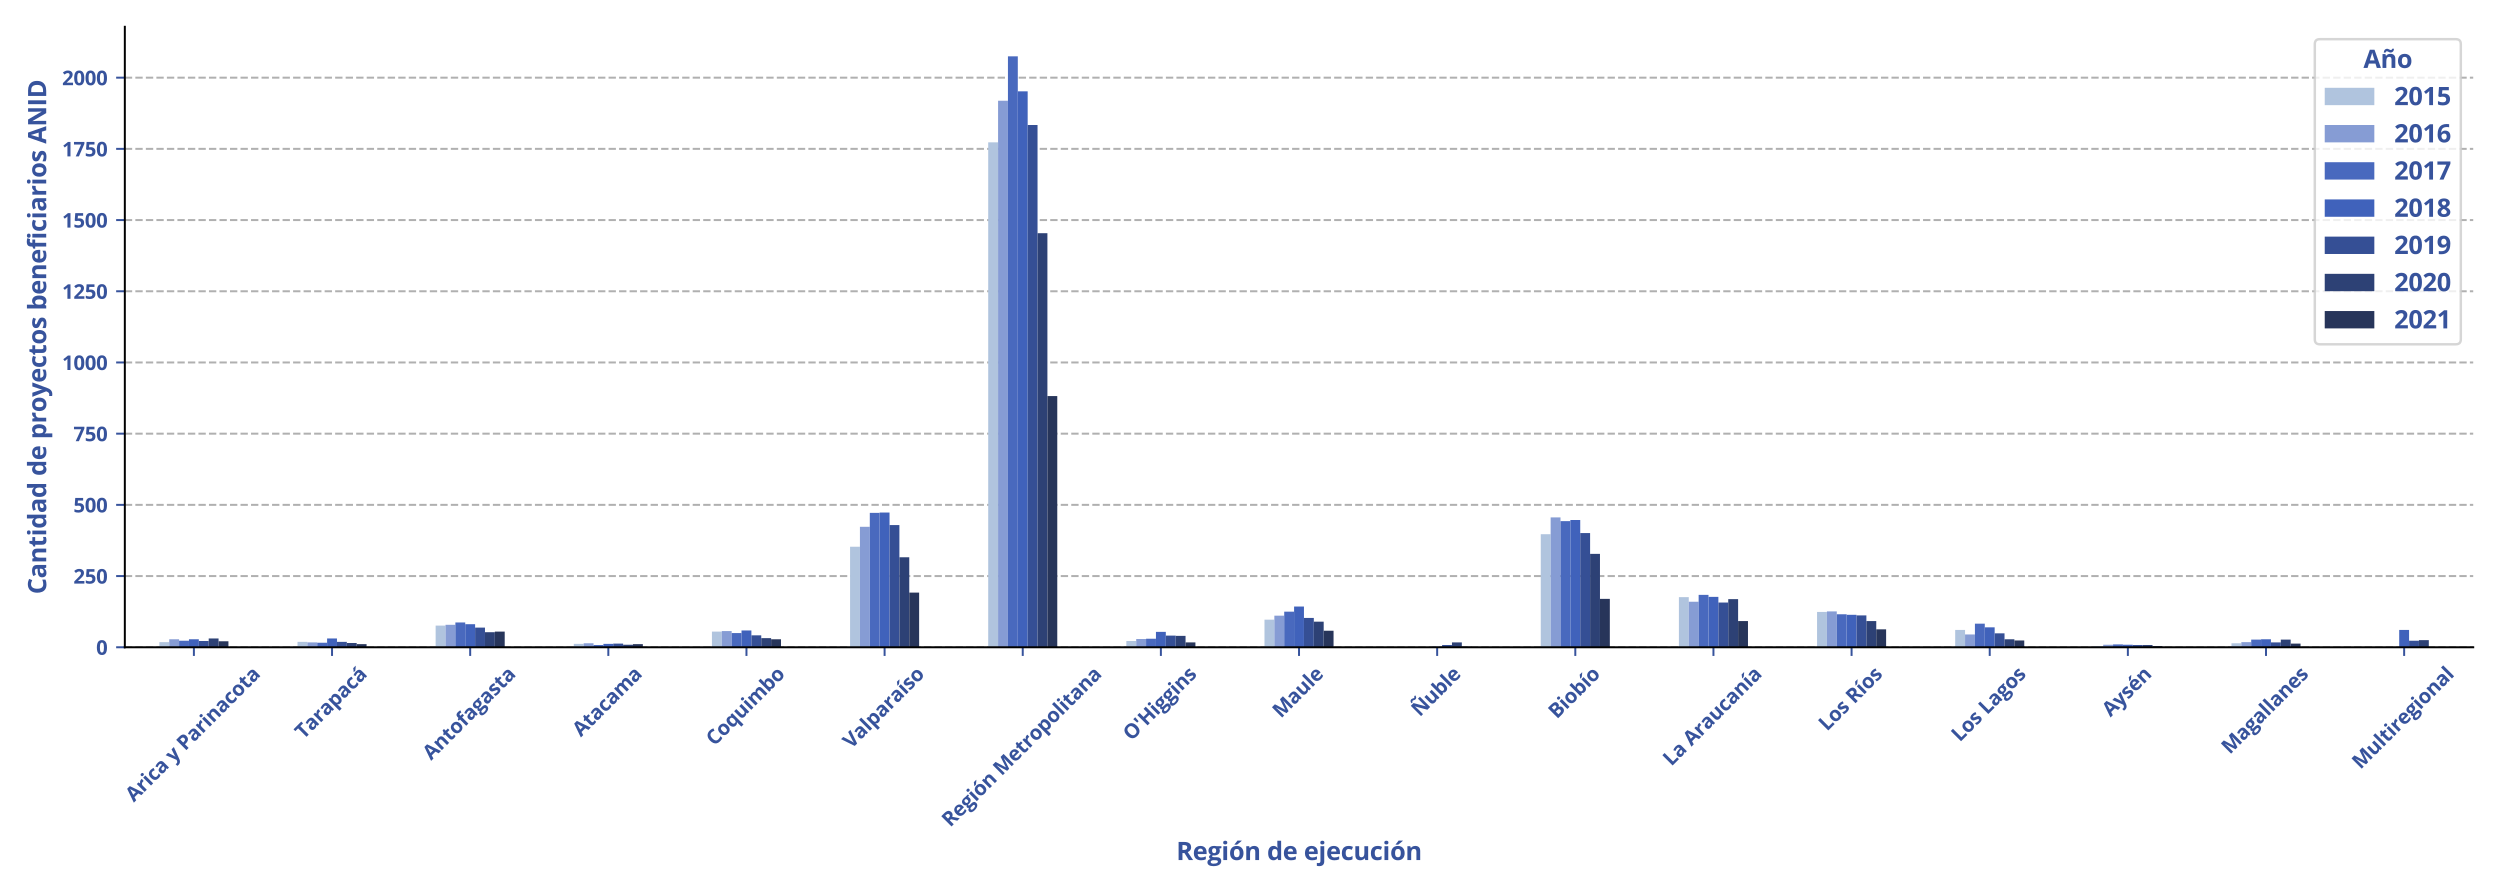 <?xml version="1.0" encoding="utf-8" standalone="no"?>
<!DOCTYPE svg PUBLIC "-//W3C//DTD SVG 1.1//EN"
  "http://www.w3.org/Graphics/SVG/1.1/DTD/svg11.dtd">
<svg xmlns:xlink="http://www.w3.org/1999/xlink" width="1008pt" height="360pt" viewBox="0 0 1008 360" xmlns="http://www.w3.org/2000/svg" version="1.1">
 <defs>
  <style type="text/css">*{stroke-linejoin: round; stroke-linecap: butt}</style>
 </defs>
 <g id="figure_1">
  <g id="patch_1">
   <path d="M 0 360 
L 1008 360 
L 1008 0 
L 0 0 
z
" style="fill: #ffffff"/>
  </g>
  <g id="axes_1">
   <g id="patch_2">
    <path d="M 50.33 260.98 
L 997.2 260.98 
L 997.2 10.8 
L 50.33 10.8 
z
" style="fill: #ffffff"/>
   </g>
   <g id="matplotlib.axis_1">
    <g id="xtick_1">
     <g id="line2d_1">
      <defs>
       <path id="m143097167b" d="M 0 0 
L 0 3.5 
" style="stroke: #37539c; stroke-width: 0.8"/>
      </defs>
      <g>
       <use xlink:href="#m143097167b" x="78.179" y="260.98" style="fill: #37539c; stroke: #37539c; stroke-width: 0.8"/>
      </g>
     </g>
     <g id="text_1">
      <!-- Arica y Parinacota -->
      <g style="fill: #37539c" transform="translate(53.966 323.644) rotate(-45) scale(0.08 -0.08)">
       <defs>
        <path id="OpenSans-Bold-41" d="M 3372 0 
L 3041 1088 
L 1375 1088 
L 1044 0 
L 0 0 
L 1613 4588 
L 2797 4588 
L 4416 0 
L 3372 0 
z
M 2809 1900 
L 2478 2963 
Q 2447 3069 2395 3236 
Q 2344 3403 2292 3576 
Q 2241 3750 2209 3878 
Q 2178 3750 2123 3561 
Q 2069 3372 2019 3203 
Q 1969 3034 1947 2963 
L 1619 1900 
L 2809 1900 
z
" transform="scale(0.016)"/>
        <path id="OpenSans-Bold-72" d="M 2450 3559 
Q 2522 3559 2617 3551 
Q 2713 3544 2772 3531 
L 2700 2638 
Q 2653 2653 2567 2661 
Q 2481 2669 2419 2669 
Q 2234 2669 2061 2622 
Q 1888 2575 1750 2470 
Q 1613 2366 1533 2195 
Q 1453 2025 1453 1778 
L 1453 0 
L 500 0 
L 500 3494 
L 1222 3494 
L 1363 2906 
L 1409 2906 
Q 1513 3084 1667 3232 
Q 1822 3381 2020 3470 
Q 2219 3559 2450 3559 
z
" transform="scale(0.016)"/>
        <path id="OpenSans-Bold-69" d="M 1453 3494 
L 1453 0 
L 500 0 
L 500 3494 
L 1453 3494 
z
M 978 4863 
Q 1191 4863 1344 4764 
Q 1497 4666 1497 4397 
Q 1497 4131 1344 4029 
Q 1191 3928 978 3928 
Q 763 3928 611 4029 
Q 459 4131 459 4397 
Q 459 4666 611 4764 
Q 763 4863 978 4863 
z
" transform="scale(0.016)"/>
        <path id="OpenSans-Bold-63" d="M 1919 -63 
Q 1400 -63 1034 126 
Q 669 316 478 712 
Q 288 1109 288 1728 
Q 288 2369 505 2773 
Q 722 3178 1108 3368 
Q 1494 3559 2003 3559 
Q 2366 3559 2630 3489 
Q 2894 3419 3091 3322 
L 2809 2584 
Q 2584 2675 2390 2733 
Q 2197 2791 2003 2791 
Q 1753 2791 1587 2673 
Q 1422 2556 1340 2322 
Q 1259 2088 1259 1734 
Q 1259 1388 1346 1159 
Q 1434 931 1600 820 
Q 1766 709 2003 709 
Q 2300 709 2531 789 
Q 2763 869 2981 1013 
L 2981 197 
Q 2763 59 2523 -2 
Q 2284 -63 1919 -63 
z
" transform="scale(0.016)"/>
        <path id="OpenSans-Bold-61" d="M 1931 3566 
Q 2634 3566 3009 3259 
Q 3384 2953 3384 2328 
L 3384 0 
L 2719 0 
L 2534 475 
L 2509 475 
Q 2359 288 2203 169 
Q 2047 50 1844 -6 
Q 1641 -63 1350 -63 
Q 1041 -63 795 56 
Q 550 175 409 420 
Q 269 666 269 1044 
Q 269 1600 659 1864 
Q 1050 2128 1831 2156 
L 2438 2175 
L 2438 2328 
Q 2438 2603 2294 2731 
Q 2150 2859 1894 2859 
Q 1641 2859 1397 2787 
Q 1153 2716 909 2606 
L 594 3250 
Q 872 3397 1217 3481 
Q 1563 3566 1931 3566 
z
M 2438 1619 
L 2069 1606 
Q 1606 1594 1426 1441 
Q 1247 1288 1247 1038 
Q 1247 819 1375 726 
Q 1503 634 1709 634 
Q 2016 634 2227 815 
Q 2438 997 2438 1331 
L 2438 1619 
z
" transform="scale(0.016)"/>
        <path id="OpenSans-Bold-20" transform="scale(0.016)"/>
        <path id="OpenSans-Bold-79" d="M 0 3494 
L 1044 3494 
L 1703 1528 
Q 1734 1434 1756 1337 
Q 1778 1241 1793 1137 
Q 1809 1034 1819 922 
L 1838 922 
Q 1856 1091 1889 1237 
Q 1922 1384 1972 1528 
L 2619 3494 
L 3641 3494 
L 2163 -447 
Q 2028 -809 1812 -1051 
Q 1597 -1294 1317 -1416 
Q 1038 -1538 703 -1538 
Q 541 -1538 422 -1520 
Q 303 -1503 219 -1484 
L 219 -728 
Q 284 -744 384 -756 
Q 484 -769 594 -769 
Q 794 -769 937 -684 
Q 1081 -600 1178 -458 
Q 1275 -316 1331 -147 
L 1388 25 
L 0 3494 
z
" transform="scale(0.016)"/>
        <path id="OpenSans-Bold-50" d="M 2034 4569 
Q 2919 4569 3325 4189 
Q 3731 3809 3731 3144 
Q 3731 2844 3640 2570 
Q 3550 2297 3345 2084 
Q 3141 1872 2800 1748 
Q 2459 1625 1959 1625 
L 1544 1625 
L 1544 0 
L 575 0 
L 575 4569 
L 2034 4569 
z
M 1984 3775 
L 1544 3775 
L 1544 2419 
L 1863 2419 
Q 2134 2419 2334 2491 
Q 2534 2563 2643 2716 
Q 2753 2869 2753 3109 
Q 2753 3447 2565 3611 
Q 2378 3775 1984 3775 
z
" transform="scale(0.016)"/>
        <path id="OpenSans-Bold-6e" d="M 2484 3559 
Q 3044 3559 3384 3254 
Q 3725 2950 3725 2278 
L 3725 0 
L 2772 0 
L 2772 2041 
Q 2772 2416 2636 2606 
Q 2500 2797 2209 2797 
Q 1772 2797 1612 2500 
Q 1453 2203 1453 1644 
L 1453 0 
L 500 0 
L 500 3494 
L 1228 3494 
L 1356 3047 
L 1409 3047 
Q 1522 3228 1689 3340 
Q 1856 3453 2061 3506 
Q 2266 3559 2484 3559 
z
" transform="scale(0.016)"/>
        <path id="OpenSans-Bold-6f" d="M 3675 1753 
Q 3675 1316 3558 978 
Q 3441 641 3217 408 
Q 2994 175 2680 56 
Q 2366 -63 1972 -63 
Q 1603 -63 1295 56 
Q 988 175 761 408 
Q 534 641 411 978 
Q 288 1316 288 1753 
Q 288 2334 494 2737 
Q 700 3141 1081 3350 
Q 1463 3559 1991 3559 
Q 2481 3559 2861 3350 
Q 3241 3141 3458 2737 
Q 3675 2334 3675 1753 
z
M 1259 1753 
Q 1259 1409 1334 1175 
Q 1409 941 1568 822 
Q 1728 703 1984 703 
Q 2238 703 2395 822 
Q 2553 941 2626 1175 
Q 2700 1409 2700 1753 
Q 2700 2100 2626 2329 
Q 2553 2559 2393 2675 
Q 2234 2791 1978 2791 
Q 1600 2791 1429 2531 
Q 1259 2272 1259 1753 
z
" transform="scale(0.016)"/>
        <path id="OpenSans-Bold-74" d="M 1972 697 
Q 2128 697 2276 728 
Q 2425 759 2572 806 
L 2572 97 
Q 2419 28 2192 -17 
Q 1966 -63 1697 -63 
Q 1384 -63 1136 39 
Q 888 141 745 392 
Q 603 644 603 1094 
L 603 2778 
L 147 2778 
L 147 3181 
L 672 3500 
L 947 4238 
L 1556 4238 
L 1556 3494 
L 2534 3494 
L 2534 2778 
L 1556 2778 
L 1556 1094 
Q 1556 894 1670 795 
Q 1784 697 1972 697 
z
" transform="scale(0.016)"/>
       </defs>
       <use xlink:href="#OpenSans-Bold-41"/>
       <use xlink:href="#OpenSans-Bold-72" x="68.994"/>
       <use xlink:href="#OpenSans-Bold-69" x="114.404"/>
       <use xlink:href="#OpenSans-Bold-63" x="144.922"/>
       <use xlink:href="#OpenSans-Bold-61" x="196.338"/>
       <use xlink:href="#OpenSans-Bold-20" x="256.738"/>
       <use xlink:href="#OpenSans-Bold-79" x="282.715"/>
       <use xlink:href="#OpenSans-Bold-20" x="339.6"/>
       <use xlink:href="#OpenSans-Bold-50" x="365.576"/>
       <use xlink:href="#OpenSans-Bold-61" x="428.369"/>
       <use xlink:href="#OpenSans-Bold-72" x="488.77"/>
       <use xlink:href="#OpenSans-Bold-69" x="534.18"/>
       <use xlink:href="#OpenSans-Bold-6e" x="564.697"/>
       <use xlink:href="#OpenSans-Bold-61" x="630.42"/>
       <use xlink:href="#OpenSans-Bold-63" x="690.82"/>
       <use xlink:href="#OpenSans-Bold-6f" x="742.236"/>
       <use xlink:href="#OpenSans-Bold-74" x="804.15"/>
       <use xlink:href="#OpenSans-Bold-61" x="847.559"/>
      </g>
     </g>
    </g>
    <g id="xtick_2">
     <g id="line2d_2">
      <g>
       <use xlink:href="#m143097167b" x="133.877" y="260.98" style="fill: #37539c; stroke: #37539c; stroke-width: 0.8"/>
      </g>
     </g>
     <g id="text_2">
      <!-- Tarapacá -->
      <g style="fill: #37539c" transform="translate(122.364 298.315) rotate(-45) scale(0.08 -0.08)">
       <defs>
        <path id="OpenSans-Bold-54" d="M 2338 0 
L 1369 0 
L 1369 3763 
L 128 3763 
L 128 4569 
L 3578 4569 
L 3578 3763 
L 2338 3763 
L 2338 0 
z
" transform="scale(0.016)"/>
        <path id="OpenSans-Bold-70" d="M 2444 3559 
Q 3034 3559 3398 3100 
Q 3763 2641 3763 1753 
Q 3763 1159 3591 754 
Q 3419 350 3116 143 
Q 2813 -63 2419 -63 
Q 2166 -63 1984 1 
Q 1803 66 1675 167 
Q 1547 269 1453 384 
L 1403 384 
Q 1428 259 1440 128 
Q 1453 -3 1453 -128 
L 1453 -1538 
L 500 -1538 
L 500 3494 
L 1275 3494 
L 1409 3041 
L 1453 3041 
Q 1547 3181 1681 3300 
Q 1816 3419 2005 3489 
Q 2194 3559 2444 3559 
z
M 2138 2797 
Q 1888 2797 1741 2694 
Q 1594 2591 1526 2384 
Q 1459 2178 1453 1863 
L 1453 1759 
Q 1453 1422 1517 1187 
Q 1581 953 1732 831 
Q 1884 709 2150 709 
Q 2369 709 2509 831 
Q 2650 953 2720 1189 
Q 2791 1425 2791 1766 
Q 2791 2278 2631 2537 
Q 2472 2797 2138 2797 
z
" transform="scale(0.016)"/>
        <path id="OpenSans-Bold-e1" d="M 1931 3566 
Q 2634 3566 3009 3259 
Q 3384 2953 3384 2328 
L 3384 0 
L 2719 0 
L 2534 475 
L 2509 475 
Q 2359 288 2203 169 
Q 2047 50 1844 -6 
Q 1641 -63 1350 -63 
Q 1041 -63 795 56 
Q 550 175 409 420 
Q 269 666 269 1044 
Q 269 1600 659 1864 
Q 1050 2128 1831 2156 
L 2438 2175 
L 2438 2328 
Q 2438 2603 2294 2731 
Q 2150 2859 1894 2859 
Q 1641 2859 1397 2787 
Q 1153 2716 909 2606 
L 594 3250 
Q 872 3397 1217 3481 
Q 1563 3566 1931 3566 
z
M 2438 1619 
L 2069 1606 
Q 1606 1594 1426 1441 
Q 1247 1288 1247 1038 
Q 1247 819 1375 726 
Q 1503 634 1709 634 
Q 2016 634 2227 815 
Q 2438 997 2438 1331 
L 2438 1619 
z
M 3163 4903 
L 3163 4838 
Q 3073 4750 2926 4622 
Q 2779 4494 2610 4355 
Q 2442 4216 2279 4089 
Q 2117 3963 1995 3878 
L 1360 3878 
L 1360 3963 
Q 1463 4081 1599 4245 
Q 1735 4409 1869 4584 
Q 2004 4759 2095 4903 
L 3163 4903 
z
" transform="scale(0.016)"/>
       </defs>
       <use xlink:href="#OpenSans-Bold-54"/>
       <use xlink:href="#OpenSans-Bold-61" x="57.91"/>
       <use xlink:href="#OpenSans-Bold-72" x="118.311"/>
       <use xlink:href="#OpenSans-Bold-61" x="163.721"/>
       <use xlink:href="#OpenSans-Bold-70" x="224.121"/>
       <use xlink:href="#OpenSans-Bold-61" x="287.402"/>
       <use xlink:href="#OpenSans-Bold-63" x="347.803"/>
       <use xlink:href="#OpenSans-Bold-e1" x="399.219"/>
      </g>
     </g>
    </g>
    <g id="xtick_3">
     <g id="line2d_3">
      <g>
       <use xlink:href="#m143097167b" x="189.576" y="260.98" style="fill: #37539c; stroke: #37539c; stroke-width: 0.8"/>
      </g>
     </g>
     <g id="text_3">
      <!-- Antofagasta -->
      <g style="fill: #37539c" transform="translate(173.818 306.792) rotate(-45) scale(0.08 -0.08)">
       <defs>
        <path id="OpenSans-Bold-66" d="M 2431 2778 
L 1606 2778 
L 1606 0 
L 653 0 
L 653 2778 
L 128 2778 
L 128 3238 
L 653 3494 
L 653 3750 
Q 653 4197 804 4445 
Q 956 4694 1232 4795 
Q 1509 4897 1888 4897 
Q 2166 4897 2394 4851 
Q 2622 4806 2766 4750 
L 2522 4050 
Q 2413 4084 2284 4112 
Q 2156 4141 1991 4141 
Q 1791 4141 1698 4020 
Q 1606 3900 1606 3713 
L 1606 3494 
L 2431 3494 
L 2431 2778 
z
" transform="scale(0.016)"/>
        <path id="OpenSans-Bold-67" d="M 1522 -1538 
Q 791 -1538 405 -1283 
Q 19 -1028 19 -569 
Q 19 -253 216 -40 
Q 413 172 794 263 
Q 647 325 537 467 
Q 428 609 428 769 
Q 428 969 543 1101 
Q 659 1234 878 1363 
Q 603 1481 442 1743 
Q 281 2006 281 2363 
Q 281 2744 448 3011 
Q 616 3278 936 3418 
Q 1256 3559 1716 3559 
Q 1813 3559 1941 3546 
Q 2069 3534 2176 3518 
Q 2284 3503 2322 3494 
L 3541 3494 
L 3541 3009 
L 2994 2869 
Q 3069 2753 3106 2622 
Q 3144 2491 3144 2344 
Q 3144 1781 2751 1467 
Q 2359 1153 1663 1153 
Q 1497 1163 1350 1178 
Q 1278 1122 1240 1059 
Q 1203 997 1203 928 
Q 1203 859 1261 814 
Q 1319 769 1436 745 
Q 1553 722 1728 722 
L 2322 722 
Q 2897 722 3198 475 
Q 3500 228 3500 -250 
Q 3500 -863 2989 -1200 
Q 2478 -1538 1522 -1538 
z
M 1563 -916 
Q 1903 -916 2148 -852 
Q 2394 -788 2525 -670 
Q 2656 -553 2656 -391 
Q 2656 -259 2579 -182 
Q 2503 -106 2348 -75 
Q 2194 -44 1953 -44 
L 1459 -44 
Q 1284 -44 1145 -100 
Q 1006 -156 925 -257 
Q 844 -359 844 -494 
Q 844 -691 1033 -803 
Q 1222 -916 1563 -916 
z
M 1716 1734 
Q 1984 1734 2109 1900 
Q 2234 2066 2234 2350 
Q 2234 2666 2104 2823 
Q 1975 2981 1716 2981 
Q 1453 2981 1322 2823 
Q 1191 2666 1191 2350 
Q 1191 2066 1320 1900 
Q 1450 1734 1716 1734 
z
" transform="scale(0.016)"/>
        <path id="OpenSans-Bold-73" d="M 2938 1038 
Q 2938 681 2770 436 
Q 2603 191 2272 64 
Q 1941 -63 1447 -63 
Q 1081 -63 820 -16 
Q 559 31 294 141 
L 294 928 
Q 578 800 904 717 
Q 1231 634 1478 634 
Q 1756 634 1876 717 
Q 1997 800 1997 934 
Q 1997 1022 1948 1092 
Q 1900 1163 1740 1252 
Q 1581 1341 1241 1484 
Q 913 1622 702 1762 
Q 491 1903 389 2095 
Q 288 2288 288 2584 
Q 288 3069 664 3314 
Q 1041 3559 1672 3559 
Q 1997 3559 2292 3493 
Q 2588 3428 2900 3284 
L 2613 2597 
Q 2353 2709 2123 2781 
Q 1894 2853 1656 2853 
Q 1447 2853 1340 2797 
Q 1234 2741 1234 2625 
Q 1234 2541 1289 2475 
Q 1344 2409 1501 2329 
Q 1659 2250 1966 2125 
Q 2263 2003 2481 1870 
Q 2700 1738 2819 1542 
Q 2938 1347 2938 1038 
z
" transform="scale(0.016)"/>
       </defs>
       <use xlink:href="#OpenSans-Bold-41"/>
       <use xlink:href="#OpenSans-Bold-6e" x="68.994"/>
       <use xlink:href="#OpenSans-Bold-74" x="134.717"/>
       <use xlink:href="#OpenSans-Bold-6f" x="178.125"/>
       <use xlink:href="#OpenSans-Bold-66" x="240.039"/>
       <use xlink:href="#OpenSans-Bold-61" x="278.76"/>
       <use xlink:href="#OpenSans-Bold-67" x="339.16"/>
       <use xlink:href="#OpenSans-Bold-61" x="395.654"/>
       <use xlink:href="#OpenSans-Bold-73" x="456.055"/>
       <use xlink:href="#OpenSans-Bold-74" x="505.762"/>
       <use xlink:href="#OpenSans-Bold-61" x="549.17"/>
      </g>
     </g>
    </g>
    <g id="xtick_4">
     <g id="line2d_4">
      <g>
       <use xlink:href="#m143097167b" x="245.274" y="260.98" style="fill: #37539c; stroke: #37539c; stroke-width: 0.8"/>
      </g>
     </g>
     <g id="text_4">
      <!-- Atacama -->
      <g style="fill: #37539c" transform="translate(234.207 297.352) rotate(-45) scale(0.08 -0.08)">
       <defs>
        <path id="OpenSans-Bold-6d" d="M 4603 3559 
Q 5197 3559 5501 3254 
Q 5806 2950 5806 2278 
L 5806 0 
L 4850 0 
L 4850 2041 
Q 4850 2416 4722 2606 
Q 4594 2797 4325 2797 
Q 3947 2797 3787 2526 
Q 3628 2256 3628 1753 
L 3628 0 
L 2675 0 
L 2675 2041 
Q 2675 2291 2619 2459 
Q 2563 2628 2447 2712 
Q 2331 2797 2150 2797 
Q 1884 2797 1732 2664 
Q 1581 2531 1517 2273 
Q 1453 2016 1453 1644 
L 1453 0 
L 500 0 
L 500 3494 
L 1228 3494 
L 1356 3047 
L 1409 3047 
Q 1516 3228 1677 3340 
Q 1838 3453 2031 3506 
Q 2225 3559 2425 3559 
Q 2809 3559 3076 3434 
Q 3344 3309 3488 3047 
L 3572 3047 
Q 3728 3316 4014 3437 
Q 4300 3559 4603 3559 
z
" transform="scale(0.016)"/>
       </defs>
       <use xlink:href="#OpenSans-Bold-41"/>
       <use xlink:href="#OpenSans-Bold-74" x="68.994"/>
       <use xlink:href="#OpenSans-Bold-61" x="112.402"/>
       <use xlink:href="#OpenSans-Bold-63" x="172.803"/>
       <use xlink:href="#OpenSans-Bold-61" x="224.219"/>
       <use xlink:href="#OpenSans-Bold-6d" x="284.619"/>
       <use xlink:href="#OpenSans-Bold-61" x="382.812"/>
      </g>
     </g>
    </g>
    <g id="xtick_5">
     <g id="line2d_5">
      <g>
       <use xlink:href="#m143097167b" x="300.972" y="260.98" style="fill: #37539c; stroke: #37539c; stroke-width: 0.8"/>
      </g>
     </g>
     <g id="text_5">
      <!-- Coquimbo -->
      <g style="fill: #37539c" transform="translate(288.058 301.046) rotate(-45) scale(0.08 -0.08)">
       <defs>
        <path id="OpenSans-Bold-43" d="M 2516 3828 
Q 2238 3828 2023 3720 
Q 1809 3613 1664 3409 
Q 1519 3206 1444 2918 
Q 1369 2631 1369 2272 
Q 1369 1788 1489 1445 
Q 1609 1103 1862 923 
Q 2116 744 2516 744 
Q 2794 744 3073 806 
Q 3353 869 3681 984 
L 3681 172 
Q 3378 47 3084 -8 
Q 2791 -63 2425 -63 
Q 1719 -63 1264 229 
Q 809 522 590 1048 
Q 372 1575 372 2278 
Q 372 2797 512 3228 
Q 653 3659 925 3975 
Q 1197 4291 1597 4462 
Q 1997 4634 2516 4634 
Q 2856 4634 3198 4548 
Q 3541 4463 3853 4313 
L 3541 3525 
Q 3284 3647 3025 3737 
Q 2766 3828 2516 3828 
z
" transform="scale(0.016)"/>
        <path id="OpenSans-Bold-71" d="M 2597 -1538 
L 2597 -72 
Q 2597 59 2608 192 
Q 2619 325 2638 453 
L 2597 453 
Q 2463 238 2227 87 
Q 1991 -63 1606 -63 
Q 1016 -63 652 395 
Q 288 853 288 1741 
Q 288 2338 456 2742 
Q 625 3147 926 3353 
Q 1228 3559 1625 3559 
Q 2009 3559 2248 3411 
Q 2488 3263 2638 3047 
L 2663 3047 
L 2747 3494 
L 3553 3494 
L 3553 -1538 
L 2597 -1538 
z
M 1947 684 
Q 2209 684 2364 787 
Q 2519 891 2587 1098 
Q 2656 1306 2663 1619 
L 2663 1734 
Q 2663 2244 2506 2514 
Q 2350 2784 1931 2784 
Q 1591 2784 1425 2512 
Q 1259 2241 1259 1728 
Q 1259 1206 1428 945 
Q 1597 684 1947 684 
z
" transform="scale(0.016)"/>
        <path id="OpenSans-Bold-75" d="M 3706 3494 
L 3706 0 
L 2975 0 
L 2847 447 
L 2797 447 
Q 2684 269 2515 156 
Q 2347 44 2144 -9 
Q 1941 -63 1722 -63 
Q 1347 -63 1069 70 
Q 791 203 636 484 
Q 481 766 481 1216 
L 481 3494 
L 1434 3494 
L 1434 1453 
Q 1434 1078 1568 887 
Q 1703 697 1997 697 
Q 2288 697 2453 830 
Q 2619 963 2686 1220 
Q 2753 1478 2753 1850 
L 2753 3494 
L 3706 3494 
z
" transform="scale(0.016)"/>
        <path id="OpenSans-Bold-62" d="M 1453 4863 
L 1453 3731 
Q 1453 3534 1442 3340 
Q 1431 3147 1416 3041 
L 1453 3041 
Q 1591 3256 1828 3407 
Q 2066 3559 2444 3559 
Q 3031 3559 3397 3100 
Q 3763 2641 3763 1753 
Q 3763 1156 3594 751 
Q 3425 347 3122 142 
Q 2819 -63 2419 -63 
Q 2034 -63 1812 75 
Q 1591 213 1453 384 
L 1388 384 
L 1228 0 
L 500 0 
L 500 4863 
L 1453 4863 
z
M 2138 2797 
Q 1888 2797 1741 2694 
Q 1594 2591 1526 2384 
Q 1459 2178 1453 1863 
L 1453 1759 
Q 1453 1250 1603 979 
Q 1753 709 2150 709 
Q 2444 709 2617 981 
Q 2791 1253 2791 1766 
Q 2791 2278 2616 2537 
Q 2441 2797 2138 2797 
z
" transform="scale(0.016)"/>
       </defs>
       <use xlink:href="#OpenSans-Bold-43"/>
       <use xlink:href="#OpenSans-Bold-6f" x="63.721"/>
       <use xlink:href="#OpenSans-Bold-71" x="125.635"/>
       <use xlink:href="#OpenSans-Bold-75" x="188.916"/>
       <use xlink:href="#OpenSans-Bold-69" x="254.639"/>
       <use xlink:href="#OpenSans-Bold-6d" x="285.156"/>
       <use xlink:href="#OpenSans-Bold-62" x="383.35"/>
       <use xlink:href="#OpenSans-Bold-6f" x="446.631"/>
      </g>
     </g>
    </g>
    <g id="xtick_6">
     <g id="line2d_6">
      <g>
       <use xlink:href="#m143097167b" x="356.67" y="260.98" style="fill: #37539c; stroke: #37539c; stroke-width: 0.8"/>
      </g>
     </g>
     <g id="text_6">
      <!-- Valparaíso -->
      <g style="fill: #37539c" transform="translate(343.236 302.156) rotate(-45) scale(0.08 -0.08)">
       <defs>
        <path id="OpenSans-Bold-56" d="M 4159 4569 
L 2606 0 
L 1550 0 
L 0 4569 
L 978 4569 
L 1838 1850 
Q 1859 1781 1909 1592 
Q 1959 1403 2011 1192 
Q 2063 981 2081 844 
Q 2100 981 2148 1190 
Q 2197 1400 2245 1589 
Q 2294 1778 2316 1850 
L 3181 4569 
L 4159 4569 
z
" transform="scale(0.016)"/>
        <path id="OpenSans-Bold-6c" d="M 1453 0 
L 500 0 
L 500 4863 
L 1453 4863 
L 1453 0 
z
" transform="scale(0.016)"/>
        <path id="OpenSans-Bold-ed" d="M 1453 0 
L 500 0 
L 500 3494 
L 1453 3494 
L 1453 0 
z
M 2203 4903 
L 2203 4838 
Q 2113 4750 1966 4622 
Q 1819 4494 1650 4355 
Q 1482 4216 1319 4089 
Q 1157 3963 1035 3878 
L 400 3878 
L 400 3963 
Q 503 4081 639 4245 
Q 775 4409 909 4584 
Q 1044 4759 1135 4903 
L 2203 4903 
z
" transform="scale(0.016)"/>
       </defs>
       <use xlink:href="#OpenSans-Bold-56"/>
       <use xlink:href="#OpenSans-Bold-61" x="64.99"/>
       <use xlink:href="#OpenSans-Bold-6c" x="125.391"/>
       <use xlink:href="#OpenSans-Bold-70" x="155.908"/>
       <use xlink:href="#OpenSans-Bold-61" x="219.189"/>
       <use xlink:href="#OpenSans-Bold-72" x="279.59"/>
       <use xlink:href="#OpenSans-Bold-61" x="325"/>
       <use xlink:href="#OpenSans-Bold-ed" x="385.4"/>
       <use xlink:href="#OpenSans-Bold-73" x="415.918"/>
       <use xlink:href="#OpenSans-Bold-6f" x="465.625"/>
      </g>
     </g>
    </g>
    <g id="xtick_7">
     <g id="line2d_7">
      <g>
       <use xlink:href="#m143097167b" x="412.369" y="260.98" style="fill: #37539c; stroke: #37539c; stroke-width: 0.8"/>
      </g>
     </g>
     <g id="text_7">
      <!-- Región Metropolitana -->
      <g style="fill: #37539c" transform="translate(383.139 333.747) rotate(-45) scale(0.08 -0.08)">
       <defs>
        <path id="OpenSans-Bold-52" d="M 1906 4569 
Q 2528 4569 2933 4419 
Q 3338 4269 3534 3966 
Q 3731 3663 3731 3200 
Q 3731 2888 3612 2653 
Q 3494 2419 3300 2256 
Q 3106 2094 2881 1991 
L 4225 0 
L 3150 0 
L 2059 1753 
L 1544 1753 
L 1544 0 
L 575 0 
L 575 4569 
L 1906 4569 
z
M 1838 3775 
L 1544 3775 
L 1544 2541 
L 1856 2541 
Q 2338 2541 2545 2702 
Q 2753 2863 2753 3175 
Q 2753 3500 2529 3637 
Q 2306 3775 1838 3775 
z
" transform="scale(0.016)"/>
        <path id="OpenSans-Bold-65" d="M 1941 3559 
Q 2425 3559 2775 3373 
Q 3125 3188 3315 2834 
Q 3506 2481 3506 1972 
L 3506 1509 
L 1253 1509 
Q 1269 1106 1495 876 
Q 1722 647 2125 647 
Q 2459 647 2737 715 
Q 3016 784 3309 922 
L 3309 184 
Q 3050 56 2767 -3 
Q 2484 -63 2081 -63 
Q 1556 -63 1151 131 
Q 747 325 517 722 
Q 288 1119 288 1722 
Q 288 2334 495 2742 
Q 703 3150 1075 3354 
Q 1447 3559 1941 3559 
z
M 1947 2881 
Q 1669 2881 1486 2703 
Q 1303 2525 1275 2144 
L 2613 2144 
Q 2609 2356 2536 2522 
Q 2463 2688 2317 2784 
Q 2172 2881 1947 2881 
z
" transform="scale(0.016)"/>
        <path id="OpenSans-Bold-f3" d="M 3675 1753 
Q 3675 1316 3558 978 
Q 3441 641 3217 408 
Q 2994 175 2680 56 
Q 2366 -63 1972 -63 
Q 1603 -63 1295 56 
Q 988 175 761 408 
Q 534 641 411 978 
Q 288 1316 288 1753 
Q 288 2334 494 2737 
Q 700 3141 1081 3350 
Q 1463 3559 1991 3559 
Q 2481 3559 2861 3350 
Q 3241 3141 3458 2737 
Q 3675 2334 3675 1753 
z
M 1259 1753 
Q 1259 1409 1334 1175 
Q 1409 941 1568 822 
Q 1728 703 1984 703 
Q 2238 703 2395 822 
Q 2553 941 2626 1175 
Q 2700 1409 2700 1753 
Q 2700 2100 2626 2329 
Q 2553 2559 2393 2675 
Q 2234 2791 1978 2791 
Q 1600 2791 1429 2531 
Q 1259 2272 1259 1753 
z
M 3211 4903 
L 3211 4838 
Q 3121 4750 2974 4622 
Q 2827 4494 2658 4355 
Q 2490 4216 2327 4089 
Q 2165 3963 2043 3878 
L 1408 3878 
L 1408 3963 
Q 1511 4081 1647 4245 
Q 1783 4409 1917 4584 
Q 2052 4759 2143 4903 
L 3211 4903 
z
" transform="scale(0.016)"/>
        <path id="OpenSans-Bold-4d" d="M 2509 0 
L 1409 3584 
L 1381 3584 
Q 1388 3456 1402 3198 
Q 1416 2941 1428 2650 
Q 1441 2359 1441 2125 
L 1441 0 
L 575 0 
L 575 4569 
L 1894 4569 
L 2975 1075 
L 2994 1075 
L 4141 4569 
L 5459 4569 
L 5459 0 
L 4556 0 
L 4556 2163 
Q 4556 2378 4564 2659 
Q 4572 2941 4584 3195 
Q 4597 3450 4603 3578 
L 4575 3578 
L 3397 0 
L 2509 0 
z
" transform="scale(0.016)"/>
       </defs>
       <use xlink:href="#OpenSans-Bold-52"/>
       <use xlink:href="#OpenSans-Bold-65" x="66.016"/>
       <use xlink:href="#OpenSans-Bold-67" x="125.098"/>
       <use xlink:href="#OpenSans-Bold-69" x="181.592"/>
       <use xlink:href="#OpenSans-Bold-f3" x="212.109"/>
       <use xlink:href="#OpenSans-Bold-6e" x="274.023"/>
       <use xlink:href="#OpenSans-Bold-20" x="339.746"/>
       <use xlink:href="#OpenSans-Bold-4d" x="365.723"/>
       <use xlink:href="#OpenSans-Bold-65" x="460.01"/>
       <use xlink:href="#OpenSans-Bold-74" x="519.092"/>
       <use xlink:href="#OpenSans-Bold-72" x="562.5"/>
       <use xlink:href="#OpenSans-Bold-6f" x="607.91"/>
       <use xlink:href="#OpenSans-Bold-70" x="669.824"/>
       <use xlink:href="#OpenSans-Bold-6f" x="733.105"/>
       <use xlink:href="#OpenSans-Bold-6c" x="795.02"/>
       <use xlink:href="#OpenSans-Bold-69" x="825.537"/>
       <use xlink:href="#OpenSans-Bold-74" x="856.055"/>
       <use xlink:href="#OpenSans-Bold-61" x="899.463"/>
       <use xlink:href="#OpenSans-Bold-6e" x="959.863"/>
       <use xlink:href="#OpenSans-Bold-61" x="1025.586"/>
      </g>
     </g>
    </g>
    <g id="xtick_8">
     <g id="line2d_8">
      <g>
       <use xlink:href="#m143097167b" x="468.067" y="260.98" style="fill: #37539c; stroke: #37539c; stroke-width: 0.8"/>
      </g>
     </g>
     <g id="text_8">
      <!-- O'Higgins -->
      <g style="fill: #37539c" transform="translate(456.181 298.989) rotate(-45) scale(0.08 -0.08)">
       <defs>
        <path id="OpenSans-Bold-4f" d="M 4722 2291 
Q 4722 1763 4590 1330 
Q 4459 897 4192 584 
Q 3925 272 3515 104 
Q 3106 -63 2547 -63 
Q 1988 -63 1578 104 
Q 1169 272 901 584 
Q 634 897 503 1331 
Q 372 1766 372 2297 
Q 372 3006 605 3532 
Q 838 4059 1322 4350 
Q 1806 4641 2553 4641 
Q 3297 4641 3776 4350 
Q 4256 4059 4489 3531 
Q 4722 3003 4722 2291 
z
M 1388 2291 
Q 1388 1813 1508 1467 
Q 1628 1122 1884 936 
Q 2141 750 2547 750 
Q 2959 750 3215 936 
Q 3472 1122 3589 1467 
Q 3706 1813 3706 2291 
Q 3706 3009 3437 3421 
Q 3169 3834 2553 3834 
Q 2144 3834 1886 3648 
Q 1628 3463 1508 3117 
Q 1388 2772 1388 2291 
z
" transform="scale(0.016)"/>
        <path id="OpenSans-Bold-27" d="M 1288 4569 
L 1159 2919 
L 544 2919 
L 416 4569 
L 1288 4569 
z
" transform="scale(0.016)"/>
        <path id="OpenSans-Bold-48" d="M 4319 0 
L 3353 0 
L 3353 1972 
L 1544 1972 
L 1544 0 
L 575 0 
L 575 4569 
L 1544 4569 
L 1544 2778 
L 3353 2778 
L 3353 4569 
L 4319 4569 
L 4319 0 
z
" transform="scale(0.016)"/>
       </defs>
       <use xlink:href="#OpenSans-Bold-4f"/>
       <use xlink:href="#OpenSans-Bold-27" x="79.59"/>
       <use xlink:href="#OpenSans-Bold-48" x="106.201"/>
       <use xlink:href="#OpenSans-Bold-69" x="182.715"/>
       <use xlink:href="#OpenSans-Bold-67" x="213.232"/>
       <use xlink:href="#OpenSans-Bold-67" x="269.727"/>
       <use xlink:href="#OpenSans-Bold-69" x="326.221"/>
       <use xlink:href="#OpenSans-Bold-6e" x="356.738"/>
       <use xlink:href="#OpenSans-Bold-73" x="422.461"/>
      </g>
     </g>
    </g>
    <g id="xtick_9">
     <g id="line2d_9">
      <g>
       <use xlink:href="#m143097167b" x="523.765" y="260.98" style="fill: #37539c; stroke: #37539c; stroke-width: 0.8"/>
      </g>
     </g>
     <g id="text_9">
      <!-- Maule -->
      <g style="fill: #37539c" transform="translate(516.466 289.815) rotate(-45) scale(0.08 -0.08)">
       <use xlink:href="#OpenSans-Bold-4d"/>
       <use xlink:href="#OpenSans-Bold-61" x="94.287"/>
       <use xlink:href="#OpenSans-Bold-75" x="154.688"/>
       <use xlink:href="#OpenSans-Bold-6c" x="220.41"/>
       <use xlink:href="#OpenSans-Bold-65" x="250.928"/>
      </g>
     </g>
    </g>
    <g id="xtick_10">
     <g id="line2d_10">
      <g>
       <use xlink:href="#m143097167b" x="579.463" y="260.98" style="fill: #37539c; stroke: #37539c; stroke-width: 0.8"/>
      </g>
     </g>
     <g id="text_10">
      <!-- Ñuble -->
      <g style="fill: #37539c" transform="translate(572.451 289.243) rotate(-45) scale(0.08 -0.08)">
       <defs>
        <path id="OpenSans-Bold-d1" d="M 4628 0 
L 3397 0 
L 1409 3456 
L 1381 3456 
Q 1394 3241 1403 3022 
Q 1413 2803 1422 2586 
Q 1431 2369 1441 2150 
L 1441 0 
L 575 0 
L 575 4569 
L 1797 4569 
L 3781 1147 
L 3803 1147 
Q 3797 1359 3787 1568 
Q 3778 1778 3770 1987 
Q 3763 2197 3756 2406 
L 3756 4569 
L 4628 4569 
L 4628 0 
z
M 1304 4960 
Q 1323 5210 1395 5393 
Q 1467 5576 1582 5693 
Q 1698 5810 1843 5868 
Q 1989 5926 2154 5926 
Q 2282 5926 2405 5877 
Q 2529 5829 2649 5763 
Q 2770 5697 2887 5649 
Q 3004 5601 3117 5601 
Q 3211 5601 3300 5683 
Q 3389 5766 3429 5932 
L 3895 5932 
Q 3857 5438 3613 5202 
Q 3370 4966 3045 4966 
Q 2917 4966 2793 5016 
Q 2670 5066 2549 5130 
Q 2429 5194 2313 5244 
Q 2198 5294 2086 5294 
Q 1989 5294 1900 5211 
Q 1811 5129 1770 4960 
L 1304 4960 
z
" transform="scale(0.016)"/>
       </defs>
       <use xlink:href="#OpenSans-Bold-d1"/>
       <use xlink:href="#OpenSans-Bold-75" x="81.299"/>
       <use xlink:href="#OpenSans-Bold-62" x="147.021"/>
       <use xlink:href="#OpenSans-Bold-6c" x="210.303"/>
       <use xlink:href="#OpenSans-Bold-65" x="240.82"/>
      </g>
     </g>
    </g>
    <g id="xtick_11">
     <g id="line2d_11">
      <g>
       <use xlink:href="#m143097167b" x="635.161" y="260.98" style="fill: #37539c; stroke: #37539c; stroke-width: 0.8"/>
      </g>
     </g>
     <g id="text_11">
      <!-- Biobío -->
      <g style="fill: #37539c" transform="translate(627.712 290.117) rotate(-45) scale(0.08 -0.08)">
       <defs>
        <path id="OpenSans-Bold-42" d="M 575 4569 
L 1997 4569 
Q 2909 4569 3378 4312 
Q 3847 4056 3847 3413 
Q 3847 3153 3764 2943 
Q 3681 2734 3525 2600 
Q 3369 2466 3144 2425 
L 3144 2394 
Q 3372 2347 3556 2233 
Q 3741 2119 3852 1901 
Q 3963 1684 3963 1325 
Q 3963 909 3759 612 
Q 3556 316 3179 158 
Q 2803 0 2284 0 
L 575 0 
L 575 4569 
z
M 1544 2759 
L 2106 2759 
Q 2528 2759 2690 2892 
Q 2853 3025 2853 3284 
Q 2853 3547 2661 3661 
Q 2469 3775 2053 3775 
L 1544 3775 
L 1544 2759 
z
M 1544 1991 
L 1544 800 
L 2175 800 
Q 2613 800 2784 969 
Q 2956 1138 2956 1422 
Q 2956 1591 2881 1719 
Q 2806 1847 2629 1919 
Q 2453 1991 2144 1991 
L 1544 1991 
z
" transform="scale(0.016)"/>
       </defs>
       <use xlink:href="#OpenSans-Bold-42"/>
       <use xlink:href="#OpenSans-Bold-69" x="67.188"/>
       <use xlink:href="#OpenSans-Bold-6f" x="97.705"/>
       <use xlink:href="#OpenSans-Bold-62" x="159.619"/>
       <use xlink:href="#OpenSans-Bold-ed" x="222.9"/>
       <use xlink:href="#OpenSans-Bold-6f" x="253.418"/>
      </g>
     </g>
    </g>
    <g id="xtick_12">
     <g id="line2d_12">
      <g>
       <use xlink:href="#m143097167b" x="690.86" y="260.98" style="fill: #37539c; stroke: #37539c; stroke-width: 0.8"/>
      </g>
     </g>
     <g id="text_12">
      <!-- La Araucanía -->
      <g style="fill: #37539c" transform="translate(673.891 309.155) rotate(-45) scale(0.08 -0.08)">
       <defs>
        <path id="OpenSans-Bold-4c" d="M 575 0 
L 575 4569 
L 1544 4569 
L 1544 800 
L 3397 800 
L 3397 0 
L 575 0 
z
" transform="scale(0.016)"/>
       </defs>
       <use xlink:href="#OpenSans-Bold-4c"/>
       <use xlink:href="#OpenSans-Bold-61" x="56.494"/>
       <use xlink:href="#OpenSans-Bold-20" x="116.895"/>
       <use xlink:href="#OpenSans-Bold-41" x="142.871"/>
       <use xlink:href="#OpenSans-Bold-72" x="211.865"/>
       <use xlink:href="#OpenSans-Bold-61" x="257.275"/>
       <use xlink:href="#OpenSans-Bold-75" x="317.676"/>
       <use xlink:href="#OpenSans-Bold-63" x="383.398"/>
       <use xlink:href="#OpenSans-Bold-61" x="434.814"/>
       <use xlink:href="#OpenSans-Bold-6e" x="495.215"/>
       <use xlink:href="#OpenSans-Bold-ed" x="560.938"/>
       <use xlink:href="#OpenSans-Bold-61" x="591.455"/>
      </g>
     </g>
    </g>
    <g id="xtick_13">
     <g id="line2d_13">
      <g>
       <use xlink:href="#m143097167b" x="746.558" y="260.98" style="fill: #37539c; stroke: #37539c; stroke-width: 0.8"/>
      </g>
     </g>
     <g id="text_13">
      <!-- Los Ríos -->
      <g style="fill: #37539c" transform="translate(736.65 295.034) rotate(-45) scale(0.08 -0.08)">
       <use xlink:href="#OpenSans-Bold-4c"/>
       <use xlink:href="#OpenSans-Bold-6f" x="56.494"/>
       <use xlink:href="#OpenSans-Bold-73" x="118.408"/>
       <use xlink:href="#OpenSans-Bold-20" x="168.115"/>
       <use xlink:href="#OpenSans-Bold-52" x="194.092"/>
       <use xlink:href="#OpenSans-Bold-ed" x="260.107"/>
       <use xlink:href="#OpenSans-Bold-6f" x="290.625"/>
       <use xlink:href="#OpenSans-Bold-73" x="352.539"/>
      </g>
     </g>
    </g>
    <g id="xtick_14">
     <g id="line2d_14">
      <g>
       <use xlink:href="#m143097167b" x="802.256" y="260.98" style="fill: #37539c; stroke: #37539c; stroke-width: 0.8"/>
      </g>
     </g>
     <g id="text_14">
      <!-- Los Lagos -->
      <g style="fill: #37539c" transform="translate(790.173 299.383) rotate(-45) scale(0.08 -0.08)">
       <use xlink:href="#OpenSans-Bold-4c"/>
       <use xlink:href="#OpenSans-Bold-6f" x="56.494"/>
       <use xlink:href="#OpenSans-Bold-73" x="118.408"/>
       <use xlink:href="#OpenSans-Bold-20" x="168.115"/>
       <use xlink:href="#OpenSans-Bold-4c" x="194.092"/>
       <use xlink:href="#OpenSans-Bold-61" x="250.586"/>
       <use xlink:href="#OpenSans-Bold-67" x="310.986"/>
       <use xlink:href="#OpenSans-Bold-6f" x="367.48"/>
       <use xlink:href="#OpenSans-Bold-73" x="429.395"/>
      </g>
     </g>
    </g>
    <g id="xtick_15">
     <g id="line2d_15">
      <g>
       <use xlink:href="#m143097167b" x="857.954" y="260.98" style="fill: #37539c; stroke: #37539c; stroke-width: 0.8"/>
      </g>
     </g>
     <g id="text_15">
      <!-- Aysén -->
      <g style="fill: #37539c" transform="translate(850.945 289.307) rotate(-45) scale(0.08 -0.08)">
       <defs>
        <path id="OpenSans-Bold-e9" d="M 1941 3559 
Q 2425 3559 2775 3373 
Q 3125 3188 3315 2834 
Q 3506 2481 3506 1972 
L 3506 1509 
L 1253 1509 
Q 1269 1106 1495 876 
Q 1722 647 2125 647 
Q 2459 647 2737 715 
Q 3016 784 3309 922 
L 3309 184 
Q 3050 56 2767 -3 
Q 2484 -63 2081 -63 
Q 1556 -63 1151 131 
Q 747 325 517 722 
Q 288 1119 288 1722 
Q 288 2334 495 2742 
Q 703 3150 1075 3354 
Q 1447 3559 1941 3559 
z
M 1947 2881 
Q 1669 2881 1486 2703 
Q 1303 2525 1275 2144 
L 2613 2144 
Q 2609 2356 2536 2522 
Q 2463 2688 2317 2784 
Q 2172 2881 1947 2881 
z
M 3123 4903 
L 3123 4838 
Q 3033 4750 2886 4622 
Q 2739 4494 2570 4355 
Q 2402 4216 2239 4089 
Q 2077 3963 1955 3878 
L 1320 3878 
L 1320 3963 
Q 1423 4081 1559 4245 
Q 1695 4409 1829 4584 
Q 1964 4759 2055 4903 
L 3123 4903 
z
" transform="scale(0.016)"/>
       </defs>
       <use xlink:href="#OpenSans-Bold-41"/>
       <use xlink:href="#OpenSans-Bold-79" x="68.994"/>
       <use xlink:href="#OpenSans-Bold-73" x="125.879"/>
       <use xlink:href="#OpenSans-Bold-e9" x="175.586"/>
       <use xlink:href="#OpenSans-Bold-6e" x="234.668"/>
      </g>
     </g>
    </g>
    <g id="xtick_16">
     <g id="line2d_16">
      <g>
       <use xlink:href="#m143097167b" x="913.653" y="260.98" style="fill: #37539c; stroke: #37539c; stroke-width: 0.8"/>
      </g>
     </g>
     <g id="text_16">
      <!-- Magallanes -->
      <g style="fill: #37539c" transform="translate(899.07 304.383) rotate(-45) scale(0.08 -0.08)">
       <use xlink:href="#OpenSans-Bold-4d"/>
       <use xlink:href="#OpenSans-Bold-61" x="94.287"/>
       <use xlink:href="#OpenSans-Bold-67" x="154.688"/>
       <use xlink:href="#OpenSans-Bold-61" x="211.182"/>
       <use xlink:href="#OpenSans-Bold-6c" x="271.582"/>
       <use xlink:href="#OpenSans-Bold-6c" x="302.1"/>
       <use xlink:href="#OpenSans-Bold-61" x="332.617"/>
       <use xlink:href="#OpenSans-Bold-6e" x="393.018"/>
       <use xlink:href="#OpenSans-Bold-65" x="458.74"/>
       <use xlink:href="#OpenSans-Bold-73" x="517.822"/>
      </g>
     </g>
    </g>
    <g id="xtick_17">
     <g id="line2d_17">
      <g>
       <use xlink:href="#m143097167b" x="969.351" y="260.98" style="fill: #37539c; stroke: #37539c; stroke-width: 0.8"/>
      </g>
     </g>
     <g id="text_17">
      <!-- Multiregional -->
      <g style="fill: #37539c" transform="translate(951.743 310.434) rotate(-45) scale(0.08 -0.08)">
       <use xlink:href="#OpenSans-Bold-4d"/>
       <use xlink:href="#OpenSans-Bold-75" x="94.287"/>
       <use xlink:href="#OpenSans-Bold-6c" x="160.01"/>
       <use xlink:href="#OpenSans-Bold-74" x="190.527"/>
       <use xlink:href="#OpenSans-Bold-69" x="233.936"/>
       <use xlink:href="#OpenSans-Bold-72" x="264.453"/>
       <use xlink:href="#OpenSans-Bold-65" x="309.863"/>
       <use xlink:href="#OpenSans-Bold-67" x="368.945"/>
       <use xlink:href="#OpenSans-Bold-69" x="425.439"/>
       <use xlink:href="#OpenSans-Bold-6f" x="455.957"/>
       <use xlink:href="#OpenSans-Bold-6e" x="517.871"/>
       <use xlink:href="#OpenSans-Bold-61" x="583.594"/>
       <use xlink:href="#OpenSans-Bold-6c" x="643.994"/>
      </g>
     </g>
    </g>
    <g id="text_18">
     <!-- Región de ejecución -->
     <g style="fill: #37539c" transform="translate(474.292 346.768) scale(0.1 -0.1)">
      <defs>
       <path id="OpenSans-Bold-64" d="M 1606 -63 
Q 1022 -63 655 395 
Q 288 853 288 1741 
Q 288 2638 659 3098 
Q 1031 3559 1631 3559 
Q 1881 3559 2072 3490 
Q 2263 3422 2402 3306 
Q 2541 3191 2638 3047 
L 2669 3047 
Q 2650 3147 2623 3342 
Q 2597 3538 2597 3744 
L 2597 4863 
L 3553 4863 
L 3553 0 
L 2822 0 
L 2638 453 
L 2597 453 
Q 2506 309 2370 192 
Q 2234 75 2046 6 
Q 1859 -63 1606 -63 
z
M 1941 697 
Q 2331 697 2492 930 
Q 2653 1163 2663 1631 
L 2663 1734 
Q 2663 2244 2506 2514 
Q 2350 2784 1925 2784 
Q 1609 2784 1431 2512 
Q 1253 2241 1253 1728 
Q 1253 1216 1433 956 
Q 1613 697 1941 697 
z
" transform="scale(0.016)"/>
       <path id="OpenSans-Bold-6a" d="M 219 -1538 
Q 56 -1538 -119 -1514 
Q -294 -1491 -409 -1459 
L -409 -709 
Q -294 -741 -192 -755 
Q -91 -769 38 -769 
Q 231 -769 365 -661 
Q 500 -553 500 -238 
L 500 3494 
L 1453 3494 
L 1453 -378 
Q 1453 -697 1331 -961 
Q 1209 -1225 937 -1381 
Q 666 -1538 219 -1538 
z
M 459 4397 
Q 459 4666 611 4764 
Q 763 4863 978 4863 
Q 1191 4863 1344 4764 
Q 1497 4666 1497 4397 
Q 1497 4131 1344 4029 
Q 1191 3928 978 3928 
Q 763 3928 611 4029 
Q 459 4131 459 4397 
z
" transform="scale(0.016)"/>
      </defs>
      <use xlink:href="#OpenSans-Bold-52"/>
      <use xlink:href="#OpenSans-Bold-65" x="66.016"/>
      <use xlink:href="#OpenSans-Bold-67" x="125.098"/>
      <use xlink:href="#OpenSans-Bold-69" x="181.592"/>
      <use xlink:href="#OpenSans-Bold-f3" x="212.109"/>
      <use xlink:href="#OpenSans-Bold-6e" x="274.023"/>
      <use xlink:href="#OpenSans-Bold-20" x="339.746"/>
      <use xlink:href="#OpenSans-Bold-64" x="365.723"/>
      <use xlink:href="#OpenSans-Bold-65" x="429.004"/>
      <use xlink:href="#OpenSans-Bold-20" x="488.086"/>
      <use xlink:href="#OpenSans-Bold-65" x="514.062"/>
      <use xlink:href="#OpenSans-Bold-6a" x="573.145"/>
      <use xlink:href="#OpenSans-Bold-65" x="603.662"/>
      <use xlink:href="#OpenSans-Bold-63" x="662.744"/>
      <use xlink:href="#OpenSans-Bold-75" x="714.16"/>
      <use xlink:href="#OpenSans-Bold-63" x="779.883"/>
      <use xlink:href="#OpenSans-Bold-69" x="831.299"/>
      <use xlink:href="#OpenSans-Bold-f3" x="861.816"/>
      <use xlink:href="#OpenSans-Bold-6e" x="923.73"/>
     </g>
    </g>
   </g>
   <g id="matplotlib.axis_2">
    <g id="ytick_1">
     <g id="line2d_18">
      <path d="M 50.33 260.98 
L 997.2 260.98 
" clip-path="url(#pded754ed8f)" style="fill: none; stroke-dasharray: 2.96,1.28; stroke-dashoffset: 0; stroke: #b0b0b0; stroke-width: 0.8"/>
     </g>
     <g id="line2d_19">
      <defs>
       <path id="me696a5894c" d="M 0 0 
L -3.5 0 
" style="stroke: #37539c; stroke-width: 0.8"/>
      </defs>
      <g>
       <use xlink:href="#me696a5894c" x="50.33" y="260.98" style="fill: #37539c; stroke: #37539c; stroke-width: 0.8"/>
      </g>
     </g>
     <g id="text_19">
      <!-- 0 -->
      <g style="fill: #37539c" transform="translate(38.756 264.02) scale(0.08 -0.08)">
       <defs>
        <path id="OpenSans-Bold-30" d="M 3425 2284 
Q 3425 1731 3339 1297 
Q 3253 863 3064 559 
Q 2875 256 2569 96 
Q 2263 -63 1825 -63 
Q 1275 -63 922 217 
Q 569 497 400 1023 
Q 231 1550 231 2284 
Q 231 3025 386 3551 
Q 541 4078 891 4359 
Q 1241 4641 1825 4641 
Q 2372 4641 2726 4361 
Q 3081 4081 3253 3554 
Q 3425 3028 3425 2284 
z
M 1191 2284 
Q 1191 1763 1248 1414 
Q 1306 1066 1443 891 
Q 1581 716 1825 716 
Q 2066 716 2205 889 
Q 2344 1063 2403 1411 
Q 2463 1759 2463 2284 
Q 2463 2806 2403 3156 
Q 2344 3506 2205 3682 
Q 2066 3859 1825 3859 
Q 1581 3859 1443 3682 
Q 1306 3506 1248 3156 
Q 1191 2806 1191 2284 
z
" transform="scale(0.016)"/>
       </defs>
       <use xlink:href="#OpenSans-Bold-30"/>
      </g>
     </g>
    </g>
    <g id="ytick_2">
     <g id="line2d_20">
      <path d="M 50.33 232.273 
L 997.2 232.273 
" clip-path="url(#pded754ed8f)" style="fill: none; stroke-dasharray: 2.96,1.28; stroke-dashoffset: 0; stroke: #b0b0b0; stroke-width: 0.8"/>
     </g>
     <g id="line2d_21">
      <g>
       <use xlink:href="#me696a5894c" x="50.33" y="232.273" style="fill: #37539c; stroke: #37539c; stroke-width: 0.8"/>
      </g>
     </g>
     <g id="text_20">
      <!-- 250 -->
      <g style="fill: #37539c" transform="translate(29.609 235.313) scale(0.08 -0.08)">
       <defs>
        <path id="OpenSans-Bold-32" d="M 3450 0 
L 256 0 
L 256 672 
L 1403 1831 
Q 1750 2188 1961 2427 
Q 2172 2666 2267 2862 
Q 2363 3059 2363 3284 
Q 2363 3556 2211 3692 
Q 2059 3828 1806 3828 
Q 1541 3828 1291 3706 
Q 1041 3584 769 3359 
L 244 3981 
Q 441 4150 661 4300 
Q 881 4450 1173 4542 
Q 1466 4634 1875 4634 
Q 2325 4634 2648 4471 
Q 2972 4309 3147 4029 
Q 3322 3750 3322 3397 
Q 3322 3019 3172 2706 
Q 3022 2394 2736 2087 
Q 2450 1781 2047 1409 
L 1459 856 
L 1459 813 
L 3450 813 
L 3450 0 
z
" transform="scale(0.016)"/>
        <path id="OpenSans-Bold-35" d="M 1919 2919 
Q 2338 2919 2664 2759 
Q 2991 2600 3178 2290 
Q 3366 1981 3366 1528 
Q 3366 1034 3161 676 
Q 2956 319 2551 128 
Q 2147 -63 1544 -63 
Q 1184 -63 867 -2 
Q 550 59 313 184 
L 313 1019 
Q 550 894 883 808 
Q 1216 722 1509 722 
Q 1797 722 1994 798 
Q 2191 875 2292 1036 
Q 2394 1197 2394 1447 
Q 2394 1781 2169 1959 
Q 1944 2138 1478 2138 
Q 1300 2138 1108 2103 
Q 916 2069 788 2034 
L 403 2241 
L 575 4569 
L 3053 4569 
L 3053 3750 
L 1422 3750 
L 1338 2853 
Q 1444 2875 1569 2897 
Q 1694 2919 1919 2919 
z
" transform="scale(0.016)"/>
       </defs>
       <use xlink:href="#OpenSans-Bold-32"/>
       <use xlink:href="#OpenSans-Bold-35" x="57.178"/>
       <use xlink:href="#OpenSans-Bold-30" x="114.355"/>
      </g>
     </g>
    </g>
    <g id="ytick_3">
     <g id="line2d_22">
      <path d="M 50.33 203.567 
L 997.2 203.567 
" clip-path="url(#pded754ed8f)" style="fill: none; stroke-dasharray: 2.96,1.28; stroke-dashoffset: 0; stroke: #b0b0b0; stroke-width: 0.8"/>
     </g>
     <g id="line2d_23">
      <g>
       <use xlink:href="#me696a5894c" x="50.33" y="203.567" style="fill: #37539c; stroke: #37539c; stroke-width: 0.8"/>
      </g>
     </g>
     <g id="text_21">
      <!-- 500 -->
      <g style="fill: #37539c" transform="translate(29.609 206.606) scale(0.08 -0.08)">
       <use xlink:href="#OpenSans-Bold-35"/>
       <use xlink:href="#OpenSans-Bold-30" x="57.178"/>
       <use xlink:href="#OpenSans-Bold-30" x="114.355"/>
      </g>
     </g>
    </g>
    <g id="ytick_4">
     <g id="line2d_24">
      <path d="M 50.33 174.86 
L 997.2 174.86 
" clip-path="url(#pded754ed8f)" style="fill: none; stroke-dasharray: 2.96,1.28; stroke-dashoffset: 0; stroke: #b0b0b0; stroke-width: 0.8"/>
     </g>
     <g id="line2d_25">
      <g>
       <use xlink:href="#me696a5894c" x="50.33" y="174.86" style="fill: #37539c; stroke: #37539c; stroke-width: 0.8"/>
      </g>
     </g>
     <g id="text_22">
      <!-- 750 -->
      <g style="fill: #37539c" transform="translate(29.609 177.899) scale(0.08 -0.08)">
       <defs>
        <path id="OpenSans-Bold-37" d="M 709 0 
L 2425 3756 
L 172 3756 
L 172 4569 
L 3450 4569 
L 3450 3963 
L 1722 0 
L 709 0 
z
" transform="scale(0.016)"/>
       </defs>
       <use xlink:href="#OpenSans-Bold-37"/>
       <use xlink:href="#OpenSans-Bold-35" x="57.178"/>
       <use xlink:href="#OpenSans-Bold-30" x="114.355"/>
      </g>
     </g>
    </g>
    <g id="ytick_5">
     <g id="line2d_26">
      <path d="M 50.33 146.153 
L 997.2 146.153 
" clip-path="url(#pded754ed8f)" style="fill: none; stroke-dasharray: 2.96,1.28; stroke-dashoffset: 0; stroke: #b0b0b0; stroke-width: 0.8"/>
     </g>
     <g id="line2d_27">
      <g>
       <use xlink:href="#me696a5894c" x="50.33" y="146.153" style="fill: #37539c; stroke: #37539c; stroke-width: 0.8"/>
      </g>
     </g>
     <g id="text_23">
      <!-- 1000 -->
      <g style="fill: #37539c" transform="translate(25.035 149.192) scale(0.08 -0.08)">
       <defs>
        <path id="OpenSans-Bold-31" d="M 2644 0 
L 1678 0 
L 1678 2644 
Q 1678 2753 1681 2914 
Q 1684 3075 1690 3245 
Q 1697 3416 1703 3553 
Q 1669 3513 1564 3414 
Q 1459 3316 1369 3238 
L 844 2816 
L 378 3397 
L 1850 4569 
L 2644 4569 
L 2644 0 
z
" transform="scale(0.016)"/>
       </defs>
       <use xlink:href="#OpenSans-Bold-31"/>
       <use xlink:href="#OpenSans-Bold-30" x="57.178"/>
       <use xlink:href="#OpenSans-Bold-30" x="114.355"/>
       <use xlink:href="#OpenSans-Bold-30" x="171.533"/>
      </g>
     </g>
    </g>
    <g id="ytick_6">
     <g id="line2d_28">
      <path d="M 50.33 117.446 
L 997.2 117.446 
" clip-path="url(#pded754ed8f)" style="fill: none; stroke-dasharray: 2.96,1.28; stroke-dashoffset: 0; stroke: #b0b0b0; stroke-width: 0.8"/>
     </g>
     <g id="line2d_29">
      <g>
       <use xlink:href="#me696a5894c" x="50.33" y="117.446" style="fill: #37539c; stroke: #37539c; stroke-width: 0.8"/>
      </g>
     </g>
     <g id="text_24">
      <!-- 1250 -->
      <g style="fill: #37539c" transform="translate(25.035 120.485) scale(0.08 -0.08)">
       <use xlink:href="#OpenSans-Bold-31"/>
       <use xlink:href="#OpenSans-Bold-32" x="57.178"/>
       <use xlink:href="#OpenSans-Bold-35" x="114.355"/>
       <use xlink:href="#OpenSans-Bold-30" x="171.533"/>
      </g>
     </g>
    </g>
    <g id="ytick_7">
     <g id="line2d_30">
      <path d="M 50.33 88.739 
L 997.2 88.739 
" clip-path="url(#pded754ed8f)" style="fill: none; stroke-dasharray: 2.96,1.28; stroke-dashoffset: 0; stroke: #b0b0b0; stroke-width: 0.8"/>
     </g>
     <g id="line2d_31">
      <g>
       <use xlink:href="#me696a5894c" x="50.33" y="88.739" style="fill: #37539c; stroke: #37539c; stroke-width: 0.8"/>
      </g>
     </g>
     <g id="text_25">
      <!-- 1500 -->
      <g style="fill: #37539c" transform="translate(25.035 91.778) scale(0.08 -0.08)">
       <use xlink:href="#OpenSans-Bold-31"/>
       <use xlink:href="#OpenSans-Bold-35" x="57.178"/>
       <use xlink:href="#OpenSans-Bold-30" x="114.355"/>
       <use xlink:href="#OpenSans-Bold-30" x="171.533"/>
      </g>
     </g>
    </g>
    <g id="ytick_8">
     <g id="line2d_32">
      <path d="M 50.33 60.032 
L 997.2 60.032 
" clip-path="url(#pded754ed8f)" style="fill: none; stroke-dasharray: 2.96,1.28; stroke-dashoffset: 0; stroke: #b0b0b0; stroke-width: 0.8"/>
     </g>
     <g id="line2d_33">
      <g>
       <use xlink:href="#me696a5894c" x="50.33" y="60.032" style="fill: #37539c; stroke: #37539c; stroke-width: 0.8"/>
      </g>
     </g>
     <g id="text_26">
      <!-- 1750 -->
      <g style="fill: #37539c" transform="translate(25.035 63.072) scale(0.08 -0.08)">
       <use xlink:href="#OpenSans-Bold-31"/>
       <use xlink:href="#OpenSans-Bold-37" x="57.178"/>
       <use xlink:href="#OpenSans-Bold-35" x="114.355"/>
       <use xlink:href="#OpenSans-Bold-30" x="171.533"/>
      </g>
     </g>
    </g>
    <g id="ytick_9">
     <g id="line2d_34">
      <path d="M 50.33 31.325 
L 997.2 31.325 
" clip-path="url(#pded754ed8f)" style="fill: none; stroke-dasharray: 2.96,1.28; stroke-dashoffset: 0; stroke: #b0b0b0; stroke-width: 0.8"/>
     </g>
     <g id="line2d_35">
      <g>
       <use xlink:href="#me696a5894c" x="50.33" y="31.325" style="fill: #37539c; stroke: #37539c; stroke-width: 0.8"/>
      </g>
     </g>
     <g id="text_27">
      <!-- 2000 -->
      <g style="fill: #37539c" transform="translate(25.035 34.365) scale(0.08 -0.08)">
       <use xlink:href="#OpenSans-Bold-32"/>
       <use xlink:href="#OpenSans-Bold-30" x="57.178"/>
       <use xlink:href="#OpenSans-Bold-30" x="114.355"/>
       <use xlink:href="#OpenSans-Bold-30" x="171.533"/>
      </g>
     </g>
    </g>
    <g id="text_28">
     <!-- Cantidad de proyectos beneficiarios ANID -->
     <g style="fill: #37539c" transform="translate(18.632 239.579) rotate(-90) scale(0.1 -0.1)">
      <defs>
       <path id="OpenSans-Bold-4e" d="M 4628 0 
L 3397 0 
L 1409 3456 
L 1381 3456 
Q 1394 3241 1403 3022 
Q 1413 2803 1422 2586 
Q 1431 2369 1441 2150 
L 1441 0 
L 575 0 
L 575 4569 
L 1797 4569 
L 3781 1147 
L 3803 1147 
Q 3797 1359 3787 1568 
Q 3778 1778 3770 1987 
Q 3763 2197 3756 2406 
L 3756 4569 
L 4628 4569 
L 4628 0 
z
" transform="scale(0.016)"/>
       <path id="OpenSans-Bold-49" d="M 575 0 
L 575 4569 
L 1544 4569 
L 1544 0 
L 575 0 
z
" transform="scale(0.016)"/>
       <path id="OpenSans-Bold-44" d="M 4366 2328 
Q 4366 1556 4070 1039 
Q 3775 522 3215 261 
Q 2656 0 1869 0 
L 575 0 
L 575 4569 
L 2009 4569 
Q 2728 4569 3256 4314 
Q 3784 4059 4075 3561 
Q 4366 3063 4366 2328 
z
M 3359 2303 
Q 3359 2809 3211 3136 
Q 3063 3463 2773 3619 
Q 2484 3775 2059 3775 
L 1544 3775 
L 1544 800 
L 1959 800 
Q 2669 800 3014 1178 
Q 3359 1556 3359 2303 
z
" transform="scale(0.016)"/>
      </defs>
      <use xlink:href="#OpenSans-Bold-43"/>
      <use xlink:href="#OpenSans-Bold-61" x="63.721"/>
      <use xlink:href="#OpenSans-Bold-6e" x="124.121"/>
      <use xlink:href="#OpenSans-Bold-74" x="189.844"/>
      <use xlink:href="#OpenSans-Bold-69" x="233.252"/>
      <use xlink:href="#OpenSans-Bold-64" x="263.77"/>
      <use xlink:href="#OpenSans-Bold-61" x="327.051"/>
      <use xlink:href="#OpenSans-Bold-64" x="387.451"/>
      <use xlink:href="#OpenSans-Bold-20" x="450.732"/>
      <use xlink:href="#OpenSans-Bold-64" x="476.709"/>
      <use xlink:href="#OpenSans-Bold-65" x="539.99"/>
      <use xlink:href="#OpenSans-Bold-20" x="599.072"/>
      <use xlink:href="#OpenSans-Bold-70" x="625.049"/>
      <use xlink:href="#OpenSans-Bold-72" x="688.33"/>
      <use xlink:href="#OpenSans-Bold-6f" x="733.74"/>
      <use xlink:href="#OpenSans-Bold-79" x="795.654"/>
      <use xlink:href="#OpenSans-Bold-65" x="852.539"/>
      <use xlink:href="#OpenSans-Bold-63" x="911.621"/>
      <use xlink:href="#OpenSans-Bold-74" x="963.037"/>
      <use xlink:href="#OpenSans-Bold-6f" x="1006.445"/>
      <use xlink:href="#OpenSans-Bold-73" x="1068.359"/>
      <use xlink:href="#OpenSans-Bold-20" x="1118.066"/>
      <use xlink:href="#OpenSans-Bold-62" x="1144.043"/>
      <use xlink:href="#OpenSans-Bold-65" x="1207.324"/>
      <use xlink:href="#OpenSans-Bold-6e" x="1266.406"/>
      <use xlink:href="#OpenSans-Bold-65" x="1332.129"/>
      <use xlink:href="#OpenSans-Bold-66" x="1391.211"/>
      <use xlink:href="#OpenSans-Bold-69" x="1429.932"/>
      <use xlink:href="#OpenSans-Bold-63" x="1460.449"/>
      <use xlink:href="#OpenSans-Bold-69" x="1511.865"/>
      <use xlink:href="#OpenSans-Bold-61" x="1542.383"/>
      <use xlink:href="#OpenSans-Bold-72" x="1602.783"/>
      <use xlink:href="#OpenSans-Bold-69" x="1648.193"/>
      <use xlink:href="#OpenSans-Bold-6f" x="1678.711"/>
      <use xlink:href="#OpenSans-Bold-73" x="1740.625"/>
      <use xlink:href="#OpenSans-Bold-20" x="1790.332"/>
      <use xlink:href="#OpenSans-Bold-41" x="1816.309"/>
      <use xlink:href="#OpenSans-Bold-4e" x="1885.303"/>
      <use xlink:href="#OpenSans-Bold-49" x="1966.602"/>
      <use xlink:href="#OpenSans-Bold-44" x="1999.707"/>
     </g>
    </g>
   </g>
   <g id="patch_3">
    <path d="M 64.255 260.98 
L 68.233 260.98 
L 68.233 258.913 
L 64.255 258.913 
z
" clip-path="url(#pded754ed8f)" style="fill: #b0c4de"/>
   </g>
   <g id="patch_4">
    <path d="M 119.953 260.98 
L 123.931 260.98 
L 123.931 258.798 
L 119.953 258.798 
z
" clip-path="url(#pded754ed8f)" style="fill: #b0c4de"/>
   </g>
   <g id="patch_5">
    <path d="M 175.651 260.98 
L 179.629 260.98 
L 179.629 252.253 
L 175.651 252.253 
z
" clip-path="url(#pded754ed8f)" style="fill: #b0c4de"/>
   </g>
   <g id="patch_6">
    <path d="M 231.349 260.98 
L 235.328 260.98 
L 235.328 259.602 
L 231.349 259.602 
z
" clip-path="url(#pded754ed8f)" style="fill: #b0c4de"/>
   </g>
   <g id="patch_7">
    <path d="M 287.048 260.98 
L 291.026 260.98 
L 291.026 254.665 
L 287.048 254.665 
z
" clip-path="url(#pded754ed8f)" style="fill: #b0c4de"/>
   </g>
   <g id="patch_8">
    <path d="M 342.746 260.98 
L 346.724 260.98 
L 346.724 220.446 
L 342.746 220.446 
z
" clip-path="url(#pded754ed8f)" style="fill: #b0c4de"/>
   </g>
   <g id="patch_9">
    <path d="M 398.444 260.98 
L 402.422 260.98 
L 402.422 57.391 
L 398.444 57.391 
z
" clip-path="url(#pded754ed8f)" style="fill: #b0c4de"/>
   </g>
   <g id="patch_10">
    <path d="M 454.142 260.98 
L 458.121 260.98 
L 458.121 258.454 
L 454.142 258.454 
z
" clip-path="url(#pded754ed8f)" style="fill: #b0c4de"/>
   </g>
   <g id="patch_11">
    <path d="M 509.84 260.98 
L 513.819 260.98 
L 513.819 249.842 
L 509.84 249.842 
z
" clip-path="url(#pded754ed8f)" style="fill: #b0c4de"/>
   </g>
   <g id="patch_12">
    <path d="M 565.539 260.98 
L 569.517 260.98 
L 569.517 260.98 
L 565.539 260.98 
z
" clip-path="url(#pded754ed8f)" style="fill: #b0c4de"/>
   </g>
   <g id="patch_13">
    <path d="M 621.237 260.98 
L 625.215 260.98 
L 625.215 215.394 
L 621.237 215.394 
z
" clip-path="url(#pded754ed8f)" style="fill: #b0c4de"/>
   </g>
   <g id="patch_14">
    <path d="M 676.935 260.98 
L 680.914 260.98 
L 680.914 240.771 
L 676.935 240.771 
z
" clip-path="url(#pded754ed8f)" style="fill: #b0c4de"/>
   </g>
   <g id="patch_15">
    <path d="M 732.633 260.98 
L 736.612 260.98 
L 736.612 246.742 
L 732.633 246.742 
z
" clip-path="url(#pded754ed8f)" style="fill: #b0c4de"/>
   </g>
   <g id="patch_16">
    <path d="M 788.332 260.98 
L 792.31 260.98 
L 792.31 253.976 
L 788.332 253.976 
z
" clip-path="url(#pded754ed8f)" style="fill: #b0c4de"/>
   </g>
   <g id="patch_17">
    <path d="M 844.03 260.98 
L 848.008 260.98 
L 848.008 260.521 
L 844.03 260.521 
z
" clip-path="url(#pded754ed8f)" style="fill: #b0c4de"/>
   </g>
   <g id="patch_18">
    <path d="M 899.728 260.98 
L 903.707 260.98 
L 903.707 259.373 
L 899.728 259.373 
z
" clip-path="url(#pded754ed8f)" style="fill: #b0c4de"/>
   </g>
   <g id="patch_19">
    <path d="M 955.426 260.98 
L 959.405 260.98 
L 959.405 260.98 
L 955.426 260.98 
z
" clip-path="url(#pded754ed8f)" style="fill: #b0c4de"/>
   </g>
   <g id="patch_20">
    <path d="M 68.233 260.98 
L 72.211 260.98 
L 72.211 257.765 
L 68.233 257.765 
z
" clip-path="url(#pded754ed8f)" style="fill: #869cd4"/>
   </g>
   <g id="patch_21">
    <path d="M 123.931 260.98 
L 127.91 260.98 
L 127.91 259.028 
L 123.931 259.028 
z
" clip-path="url(#pded754ed8f)" style="fill: #869cd4"/>
   </g>
   <g id="patch_22">
    <path d="M 179.629 260.98 
L 183.608 260.98 
L 183.608 251.909 
L 179.629 251.909 
z
" clip-path="url(#pded754ed8f)" style="fill: #869cd4"/>
   </g>
   <g id="patch_23">
    <path d="M 235.328 260.98 
L 239.306 260.98 
L 239.306 259.373 
L 235.328 259.373 
z
" clip-path="url(#pded754ed8f)" style="fill: #869cd4"/>
   </g>
   <g id="patch_24">
    <path d="M 291.026 260.98 
L 295.004 260.98 
L 295.004 254.435 
L 291.026 254.435 
z
" clip-path="url(#pded754ed8f)" style="fill: #869cd4"/>
   </g>
   <g id="patch_25">
    <path d="M 346.724 260.98 
L 350.703 260.98 
L 350.703 212.408 
L 346.724 212.408 
z
" clip-path="url(#pded754ed8f)" style="fill: #869cd4"/>
   </g>
   <g id="patch_26">
    <path d="M 402.422 260.98 
L 406.401 260.98 
L 406.401 40.626 
L 402.422 40.626 
z
" clip-path="url(#pded754ed8f)" style="fill: #869cd4"/>
   </g>
   <g id="patch_27">
    <path d="M 458.121 260.98 
L 462.099 260.98 
L 462.099 257.65 
L 458.121 257.65 
z
" clip-path="url(#pded754ed8f)" style="fill: #869cd4"/>
   </g>
   <g id="patch_28">
    <path d="M 513.819 260.98 
L 517.797 260.98 
L 517.797 248.234 
L 513.819 248.234 
z
" clip-path="url(#pded754ed8f)" style="fill: #869cd4"/>
   </g>
   <g id="patch_29">
    <path d="M 569.517 260.98 
L 573.496 260.98 
L 573.496 260.98 
L 569.517 260.98 
z
" clip-path="url(#pded754ed8f)" style="fill: #869cd4"/>
   </g>
   <g id="patch_30">
    <path d="M 625.215 260.98 
L 629.194 260.98 
L 629.194 208.619 
L 625.215 208.619 
z
" clip-path="url(#pded754ed8f)" style="fill: #869cd4"/>
   </g>
   <g id="patch_31">
    <path d="M 680.914 260.98 
L 684.892 260.98 
L 684.892 242.608 
L 680.914 242.608 
z
" clip-path="url(#pded754ed8f)" style="fill: #869cd4"/>
   </g>
   <g id="patch_32">
    <path d="M 736.612 260.98 
L 740.59 260.98 
L 740.59 246.512 
L 736.612 246.512 
z
" clip-path="url(#pded754ed8f)" style="fill: #869cd4"/>
   </g>
   <g id="patch_33">
    <path d="M 792.31 260.98 
L 796.289 260.98 
L 796.289 255.813 
L 792.31 255.813 
z
" clip-path="url(#pded754ed8f)" style="fill: #869cd4"/>
   </g>
   <g id="patch_34">
    <path d="M 848.008 260.98 
L 851.987 260.98 
L 851.987 259.947 
L 848.008 259.947 
z
" clip-path="url(#pded754ed8f)" style="fill: #869cd4"/>
   </g>
   <g id="patch_35">
    <path d="M 903.707 260.98 
L 907.685 260.98 
L 907.685 258.913 
L 903.707 258.913 
z
" clip-path="url(#pded754ed8f)" style="fill: #869cd4"/>
   </g>
   <g id="patch_36">
    <path d="M 959.405 260.98 
L 963.383 260.98 
L 963.383 260.98 
L 959.405 260.98 
z
" clip-path="url(#pded754ed8f)" style="fill: #869cd4"/>
   </g>
   <g id="patch_37">
    <path d="M 72.211 260.98 
L 76.19 260.98 
L 76.19 258.339 
L 72.211 258.339 
z
" clip-path="url(#pded754ed8f)" style="fill: #4969be"/>
   </g>
   <g id="patch_38">
    <path d="M 127.91 260.98 
L 131.888 260.98 
L 131.888 259.143 
L 127.91 259.143 
z
" clip-path="url(#pded754ed8f)" style="fill: #4969be"/>
   </g>
   <g id="patch_39">
    <path d="M 183.608 260.98 
L 187.586 260.98 
L 187.586 250.99 
L 183.608 250.99 
z
" clip-path="url(#pded754ed8f)" style="fill: #4969be"/>
   </g>
   <g id="patch_40">
    <path d="M 239.306 260.98 
L 243.285 260.98 
L 243.285 260.062 
L 239.306 260.062 
z
" clip-path="url(#pded754ed8f)" style="fill: #4969be"/>
   </g>
   <g id="patch_41">
    <path d="M 295.004 260.98 
L 298.983 260.98 
L 298.983 255.239 
L 295.004 255.239 
z
" clip-path="url(#pded754ed8f)" style="fill: #4969be"/>
   </g>
   <g id="patch_42">
    <path d="M 350.703 260.98 
L 354.681 260.98 
L 354.681 206.782 
L 350.703 206.782 
z
" clip-path="url(#pded754ed8f)" style="fill: #4969be"/>
   </g>
   <g id="patch_43">
    <path d="M 406.401 260.98 
L 410.379 260.98 
L 410.379 22.713 
L 406.401 22.713 
z
" clip-path="url(#pded754ed8f)" style="fill: #4969be"/>
   </g>
   <g id="patch_44">
    <path d="M 462.099 260.98 
L 466.078 260.98 
L 466.078 257.535 
L 462.099 257.535 
z
" clip-path="url(#pded754ed8f)" style="fill: #4969be"/>
   </g>
   <g id="patch_45">
    <path d="M 517.797 260.98 
L 521.776 260.98 
L 521.776 246.627 
L 517.797 246.627 
z
" clip-path="url(#pded754ed8f)" style="fill: #4969be"/>
   </g>
   <g id="patch_46">
    <path d="M 573.496 260.98 
L 577.474 260.98 
L 577.474 260.98 
L 573.496 260.98 
z
" clip-path="url(#pded754ed8f)" style="fill: #4969be"/>
   </g>
   <g id="patch_47">
    <path d="M 629.194 260.98 
L 633.172 260.98 
L 633.172 210.112 
L 629.194 210.112 
z
" clip-path="url(#pded754ed8f)" style="fill: #4969be"/>
   </g>
   <g id="patch_48">
    <path d="M 684.892 260.98 
L 688.87 260.98 
L 688.87 239.852 
L 684.892 239.852 
z
" clip-path="url(#pded754ed8f)" style="fill: #4969be"/>
   </g>
   <g id="patch_49">
    <path d="M 740.59 260.98 
L 744.569 260.98 
L 744.569 247.66 
L 740.59 247.66 
z
" clip-path="url(#pded754ed8f)" style="fill: #4969be"/>
   </g>
   <g id="patch_50">
    <path d="M 796.289 260.98 
L 800.267 260.98 
L 800.267 251.45 
L 796.289 251.45 
z
" clip-path="url(#pded754ed8f)" style="fill: #4969be"/>
   </g>
   <g id="patch_51">
    <path d="M 851.987 260.98 
L 855.965 260.98 
L 855.965 259.832 
L 851.987 259.832 
z
" clip-path="url(#pded754ed8f)" style="fill: #4969be"/>
   </g>
   <g id="patch_52">
    <path d="M 907.685 260.98 
L 911.663 260.98 
L 911.663 257.88 
L 907.685 257.88 
z
" clip-path="url(#pded754ed8f)" style="fill: #4969be"/>
   </g>
   <g id="patch_53">
    <path d="M 963.383 260.98 
L 967.362 260.98 
L 967.362 260.98 
L 963.383 260.98 
z
" clip-path="url(#pded754ed8f)" style="fill: #4969be"/>
   </g>
   <g id="patch_54">
    <path d="M 76.19 260.98 
L 80.168 260.98 
L 80.168 257.765 
L 76.19 257.765 
z
" clip-path="url(#pded754ed8f)" style="fill: #4062bb"/>
   </g>
   <g id="patch_55">
    <path d="M 131.888 260.98 
L 135.867 260.98 
L 135.867 257.421 
L 131.888 257.421 
z
" clip-path="url(#pded754ed8f)" style="fill: #4062bb"/>
   </g>
   <g id="patch_56">
    <path d="M 187.586 260.98 
L 191.565 260.98 
L 191.565 251.679 
L 187.586 251.679 
z
" clip-path="url(#pded754ed8f)" style="fill: #4062bb"/>
   </g>
   <g id="patch_57">
    <path d="M 243.285 260.98 
L 247.263 260.98 
L 247.263 259.602 
L 243.285 259.602 
z
" clip-path="url(#pded754ed8f)" style="fill: #4062bb"/>
   </g>
   <g id="patch_58">
    <path d="M 298.983 260.98 
L 302.961 260.98 
L 302.961 254.205 
L 298.983 254.205 
z
" clip-path="url(#pded754ed8f)" style="fill: #4062bb"/>
   </g>
   <g id="patch_59">
    <path d="M 354.681 260.98 
L 358.66 260.98 
L 358.66 206.667 
L 354.681 206.667 
z
" clip-path="url(#pded754ed8f)" style="fill: #4062bb"/>
   </g>
   <g id="patch_60">
    <path d="M 410.379 260.98 
L 414.358 260.98 
L 414.358 36.837 
L 410.379 36.837 
z
" clip-path="url(#pded754ed8f)" style="fill: #4062bb"/>
   </g>
   <g id="patch_61">
    <path d="M 466.078 260.98 
L 470.056 260.98 
L 470.056 254.78 
L 466.078 254.78 
z
" clip-path="url(#pded754ed8f)" style="fill: #4062bb"/>
   </g>
   <g id="patch_62">
    <path d="M 521.776 260.98 
L 525.754 260.98 
L 525.754 244.56 
L 521.776 244.56 
z
" clip-path="url(#pded754ed8f)" style="fill: #4062bb"/>
   </g>
   <g id="patch_63">
    <path d="M 577.474 260.98 
L 581.452 260.98 
L 581.452 260.751 
L 577.474 260.751 
z
" clip-path="url(#pded754ed8f)" style="fill: #4062bb"/>
   </g>
   <g id="patch_64">
    <path d="M 633.172 260.98 
L 637.151 260.98 
L 637.151 209.652 
L 633.172 209.652 
z
" clip-path="url(#pded754ed8f)" style="fill: #4062bb"/>
   </g>
   <g id="patch_65">
    <path d="M 688.87 260.98 
L 692.849 260.98 
L 692.849 240.656 
L 688.87 240.656 
z
" clip-path="url(#pded754ed8f)" style="fill: #4062bb"/>
   </g>
   <g id="patch_66">
    <path d="M 744.569 260.98 
L 748.547 260.98 
L 748.547 247.89 
L 744.569 247.89 
z
" clip-path="url(#pded754ed8f)" style="fill: #4062bb"/>
   </g>
   <g id="patch_67">
    <path d="M 800.267 260.98 
L 804.245 260.98 
L 804.245 252.942 
L 800.267 252.942 
z
" clip-path="url(#pded754ed8f)" style="fill: #4062bb"/>
   </g>
   <g id="patch_68">
    <path d="M 855.965 260.98 
L 859.944 260.98 
L 859.944 259.947 
L 855.965 259.947 
z
" clip-path="url(#pded754ed8f)" style="fill: #4062bb"/>
   </g>
   <g id="patch_69">
    <path d="M 911.663 260.98 
L 915.642 260.98 
L 915.642 257.765 
L 911.663 257.765 
z
" clip-path="url(#pded754ed8f)" style="fill: #4062bb"/>
   </g>
   <g id="patch_70">
    <path d="M 967.362 260.98 
L 971.34 260.98 
L 971.34 253.976 
L 967.362 253.976 
z
" clip-path="url(#pded754ed8f)" style="fill: #4062bb"/>
   </g>
   <g id="patch_71">
    <path d="M 80.168 260.98 
L 84.147 260.98 
L 84.147 258.454 
L 80.168 258.454 
z
" clip-path="url(#pded754ed8f)" style="fill: #354f95"/>
   </g>
   <g id="patch_72">
    <path d="M 135.867 260.98 
L 139.845 260.98 
L 139.845 258.798 
L 135.867 258.798 
z
" clip-path="url(#pded754ed8f)" style="fill: #354f95"/>
   </g>
   <g id="patch_73">
    <path d="M 191.565 260.98 
L 195.543 260.98 
L 195.543 253.057 
L 191.565 253.057 
z
" clip-path="url(#pded754ed8f)" style="fill: #354f95"/>
   </g>
   <g id="patch_74">
    <path d="M 247.263 260.98 
L 251.241 260.98 
L 251.241 259.487 
L 247.263 259.487 
z
" clip-path="url(#pded754ed8f)" style="fill: #354f95"/>
   </g>
   <g id="patch_75">
    <path d="M 302.961 260.98 
L 306.94 260.98 
L 306.94 256.157 
L 302.961 256.157 
z
" clip-path="url(#pded754ed8f)" style="fill: #354f95"/>
   </g>
   <g id="patch_76">
    <path d="M 358.66 260.98 
L 362.638 260.98 
L 362.638 211.719 
L 358.66 211.719 
z
" clip-path="url(#pded754ed8f)" style="fill: #354f95"/>
   </g>
   <g id="patch_77">
    <path d="M 414.358 260.98 
L 418.336 260.98 
L 418.336 50.387 
L 414.358 50.387 
z
" clip-path="url(#pded754ed8f)" style="fill: #354f95"/>
   </g>
   <g id="patch_78">
    <path d="M 470.056 260.98 
L 474.034 260.98 
L 474.034 256.272 
L 470.056 256.272 
z
" clip-path="url(#pded754ed8f)" style="fill: #354f95"/>
   </g>
   <g id="patch_79">
    <path d="M 525.754 260.98 
L 529.733 260.98 
L 529.733 249.153 
L 525.754 249.153 
z
" clip-path="url(#pded754ed8f)" style="fill: #354f95"/>
   </g>
   <g id="patch_80">
    <path d="M 581.452 260.98 
L 585.431 260.98 
L 585.431 260.062 
L 581.452 260.062 
z
" clip-path="url(#pded754ed8f)" style="fill: #354f95"/>
   </g>
   <g id="patch_81">
    <path d="M 637.151 260.98 
L 641.129 260.98 
L 641.129 214.934 
L 637.151 214.934 
z
" clip-path="url(#pded754ed8f)" style="fill: #354f95"/>
   </g>
   <g id="patch_82">
    <path d="M 692.849 260.98 
L 696.827 260.98 
L 696.827 242.952 
L 692.849 242.952 
z
" clip-path="url(#pded754ed8f)" style="fill: #354f95"/>
   </g>
   <g id="patch_83">
    <path d="M 748.547 260.98 
L 752.526 260.98 
L 752.526 248.12 
L 748.547 248.12 
z
" clip-path="url(#pded754ed8f)" style="fill: #354f95"/>
   </g>
   <g id="patch_84">
    <path d="M 804.245 260.98 
L 808.224 260.98 
L 808.224 255.354 
L 804.245 255.354 
z
" clip-path="url(#pded754ed8f)" style="fill: #354f95"/>
   </g>
   <g id="patch_85">
    <path d="M 859.944 260.98 
L 863.922 260.98 
L 863.922 260.062 
L 859.944 260.062 
z
" clip-path="url(#pded754ed8f)" style="fill: #354f95"/>
   </g>
   <g id="patch_86">
    <path d="M 915.642 260.98 
L 919.62 260.98 
L 919.62 259.028 
L 915.642 259.028 
z
" clip-path="url(#pded754ed8f)" style="fill: #354f95"/>
   </g>
   <g id="patch_87">
    <path d="M 971.34 260.98 
L 975.319 260.98 
L 975.319 258.339 
L 971.34 258.339 
z
" clip-path="url(#pded754ed8f)" style="fill: #354f95"/>
   </g>
   <g id="patch_88">
    <path d="M 84.147 260.98 
L 88.125 260.98 
L 88.125 257.421 
L 84.147 257.421 
z
" clip-path="url(#pded754ed8f)" style="fill: #2d4175"/>
   </g>
   <g id="patch_89">
    <path d="M 139.845 260.98 
L 143.823 260.98 
L 143.823 259.258 
L 139.845 259.258 
z
" clip-path="url(#pded754ed8f)" style="fill: #2d4175"/>
   </g>
   <g id="patch_90">
    <path d="M 195.543 260.98 
L 199.522 260.98 
L 199.522 254.894 
L 195.543 254.894 
z
" clip-path="url(#pded754ed8f)" style="fill: #2d4175"/>
   </g>
   <g id="patch_91">
    <path d="M 251.241 260.98 
L 255.22 260.98 
L 255.22 259.947 
L 251.241 259.947 
z
" clip-path="url(#pded754ed8f)" style="fill: #2d4175"/>
   </g>
   <g id="patch_92">
    <path d="M 306.94 260.98 
L 310.918 260.98 
L 310.918 257.306 
L 306.94 257.306 
z
" clip-path="url(#pded754ed8f)" style="fill: #2d4175"/>
   </g>
   <g id="patch_93">
    <path d="M 362.638 260.98 
L 366.616 260.98 
L 366.616 224.695 
L 362.638 224.695 
z
" clip-path="url(#pded754ed8f)" style="fill: #2d4175"/>
   </g>
   <g id="patch_94">
    <path d="M 418.336 260.98 
L 422.315 260.98 
L 422.315 94.021 
L 418.336 94.021 
z
" clip-path="url(#pded754ed8f)" style="fill: #2d4175"/>
   </g>
   <g id="patch_95">
    <path d="M 474.034 260.98 
L 478.013 260.98 
L 478.013 256.387 
L 474.034 256.387 
z
" clip-path="url(#pded754ed8f)" style="fill: #2d4175"/>
   </g>
   <g id="patch_96">
    <path d="M 529.733 260.98 
L 533.711 260.98 
L 533.711 250.646 
L 529.733 250.646 
z
" clip-path="url(#pded754ed8f)" style="fill: #2d4175"/>
   </g>
   <g id="patch_97">
    <path d="M 585.431 260.98 
L 589.409 260.98 
L 589.409 259.028 
L 585.431 259.028 
z
" clip-path="url(#pded754ed8f)" style="fill: #2d4175"/>
   </g>
   <g id="patch_98">
    <path d="M 641.129 260.98 
L 645.108 260.98 
L 645.108 223.317 
L 641.129 223.317 
z
" clip-path="url(#pded754ed8f)" style="fill: #2d4175"/>
   </g>
   <g id="patch_99">
    <path d="M 696.827 260.98 
L 700.806 260.98 
L 700.806 241.574 
L 696.827 241.574 
z
" clip-path="url(#pded754ed8f)" style="fill: #2d4175"/>
   </g>
   <g id="patch_100">
    <path d="M 752.526 260.98 
L 756.504 260.98 
L 756.504 250.416 
L 752.526 250.416 
z
" clip-path="url(#pded754ed8f)" style="fill: #2d4175"/>
   </g>
   <g id="patch_101">
    <path d="M 808.224 260.98 
L 812.202 260.98 
L 812.202 257.765 
L 808.224 257.765 
z
" clip-path="url(#pded754ed8f)" style="fill: #2d4175"/>
   </g>
   <g id="patch_102">
    <path d="M 863.922 260.98 
L 867.901 260.98 
L 867.901 260.062 
L 863.922 260.062 
z
" clip-path="url(#pded754ed8f)" style="fill: #2d4175"/>
   </g>
   <g id="patch_103">
    <path d="M 919.62 260.98 
L 923.599 260.98 
L 923.599 257.88 
L 919.62 257.88 
z
" clip-path="url(#pded754ed8f)" style="fill: #2d4175"/>
   </g>
   <g id="patch_104">
    <path d="M 975.319 260.98 
L 979.297 260.98 
L 979.297 258.11 
L 975.319 258.11 
z
" clip-path="url(#pded754ed8f)" style="fill: #2d4175"/>
   </g>
   <g id="patch_105">
    <path d="M 88.125 260.98 
L 92.104 260.98 
L 92.104 258.569 
L 88.125 258.569 
z
" clip-path="url(#pded754ed8f)" style="fill: #27355a"/>
   </g>
   <g id="patch_106">
    <path d="M 143.823 260.98 
L 147.802 260.98 
L 147.802 259.717 
L 143.823 259.717 
z
" clip-path="url(#pded754ed8f)" style="fill: #27355a"/>
   </g>
   <g id="patch_107">
    <path d="M 199.522 260.98 
L 203.5 260.98 
L 203.5 254.665 
L 199.522 254.665 
z
" clip-path="url(#pded754ed8f)" style="fill: #27355a"/>
   </g>
   <g id="patch_108">
    <path d="M 255.22 260.98 
L 259.198 260.98 
L 259.198 259.717 
L 255.22 259.717 
z
" clip-path="url(#pded754ed8f)" style="fill: #27355a"/>
   </g>
   <g id="patch_109">
    <path d="M 310.918 260.98 
L 314.897 260.98 
L 314.897 257.765 
L 310.918 257.765 
z
" clip-path="url(#pded754ed8f)" style="fill: #27355a"/>
   </g>
   <g id="patch_110">
    <path d="M 366.616 260.98 
L 370.595 260.98 
L 370.595 238.933 
L 366.616 238.933 
z
" clip-path="url(#pded754ed8f)" style="fill: #27355a"/>
   </g>
   <g id="patch_111">
    <path d="M 422.315 260.98 
L 426.293 260.98 
L 426.293 159.702 
L 422.315 159.702 
z
" clip-path="url(#pded754ed8f)" style="fill: #27355a"/>
   </g>
   <g id="patch_112">
    <path d="M 478.013 260.98 
L 481.991 260.98 
L 481.991 259.028 
L 478.013 259.028 
z
" clip-path="url(#pded754ed8f)" style="fill: #27355a"/>
   </g>
   <g id="patch_113">
    <path d="M 533.711 260.98 
L 537.69 260.98 
L 537.69 254.32 
L 533.711 254.32 
z
" clip-path="url(#pded754ed8f)" style="fill: #27355a"/>
   </g>
   <g id="patch_114">
    <path d="M 589.409 260.98 
L 593.388 260.98 
L 593.388 260.751 
L 589.409 260.751 
z
" clip-path="url(#pded754ed8f)" style="fill: #27355a"/>
   </g>
   <g id="patch_115">
    <path d="M 645.108 260.98 
L 649.086 260.98 
L 649.086 241.46 
L 645.108 241.46 
z
" clip-path="url(#pded754ed8f)" style="fill: #27355a"/>
   </g>
   <g id="patch_116">
    <path d="M 700.806 260.98 
L 704.784 260.98 
L 704.784 250.416 
L 700.806 250.416 
z
" clip-path="url(#pded754ed8f)" style="fill: #27355a"/>
   </g>
   <g id="patch_117">
    <path d="M 756.504 260.98 
L 760.482 260.98 
L 760.482 253.746 
L 756.504 253.746 
z
" clip-path="url(#pded754ed8f)" style="fill: #27355a"/>
   </g>
   <g id="patch_118">
    <path d="M 812.202 260.98 
L 816.181 260.98 
L 816.181 258.224 
L 812.202 258.224 
z
" clip-path="url(#pded754ed8f)" style="fill: #27355a"/>
   </g>
   <g id="patch_119">
    <path d="M 867.901 260.98 
L 871.879 260.98 
L 871.879 260.521 
L 867.901 260.521 
z
" clip-path="url(#pded754ed8f)" style="fill: #27355a"/>
   </g>
   <g id="patch_120">
    <path d="M 923.599 260.98 
L 927.577 260.98 
L 927.577 259.487 
L 923.599 259.487 
z
" clip-path="url(#pded754ed8f)" style="fill: #27355a"/>
   </g>
   <g id="patch_121">
    <path d="M 979.297 260.98 
L 983.275 260.98 
L 983.275 260.98 
L 979.297 260.98 
z
" clip-path="url(#pded754ed8f)" style="fill: #27355a"/>
   </g>
   <g id="patch_122">
    <path d="M 50.33 260.98 
L 50.33 10.8 
" style="fill: none; stroke: #000000; stroke-width: 0.8; stroke-linejoin: miter; stroke-linecap: square"/>
   </g>
   <g id="patch_123">
    <path d="M 50.33 260.98 
L 997.2 260.98 
" style="fill: none; stroke: #000000; stroke-width: 0.8; stroke-linejoin: miter; stroke-linecap: square"/>
   </g>
   <g id="legend_1">
    <g id="patch_124">
     <path d="M 935.331 138.812 
L 990.2 138.812 
Q 992.2 138.812 992.2 136.812 
L 992.2 17.8 
Q 992.2 15.8 990.2 15.8 
L 935.331 15.8 
Q 933.331 15.8 933.331 17.8 
L 933.331 136.812 
Q 933.331 138.812 935.331 138.812 
z
" style="fill: #ffffff; opacity: 0.8; stroke: #cccccc; stroke-linejoin: miter"/>
    </g>
    <g id="text_29">
     <!-- Año -->
     <g style="fill: #37539c" transform="translate(952.934 27.398) scale(0.1 -0.1)">
      <defs>
       <path id="OpenSans-Bold-f1" d="M 2484 3559 
Q 3044 3559 3384 3254 
Q 3725 2950 3725 2278 
L 3725 0 
L 2772 0 
L 2772 2041 
Q 2772 2416 2636 2606 
Q 2500 2797 2209 2797 
Q 1772 2797 1612 2500 
Q 1453 2203 1453 1644 
L 1453 0 
L 500 0 
L 500 3494 
L 1228 3494 
L 1356 3047 
L 1409 3047 
Q 1522 3228 1689 3340 
Q 1856 3453 2061 3506 
Q 2266 3559 2484 3559 
z
M 808 3872 
Q 827 4122 899 4305 
Q 971 4488 1086 4605 
Q 1202 4722 1347 4780 
Q 1493 4838 1658 4838 
Q 1786 4838 1909 4789 
Q 2033 4741 2153 4675 
Q 2274 4609 2391 4561 
Q 2508 4513 2621 4513 
Q 2715 4513 2804 4595 
Q 2893 4678 2933 4844 
L 3399 4844 
Q 3361 4350 3117 4114 
Q 2874 3878 2549 3878 
Q 2421 3878 2297 3928 
Q 2174 3978 2053 4042 
Q 1933 4106 1817 4156 
Q 1702 4206 1590 4206 
Q 1493 4206 1404 4123 
Q 1315 4041 1274 3872 
L 808 3872 
z
" transform="scale(0.016)"/>
      </defs>
      <use xlink:href="#OpenSans-Bold-41"/>
      <use xlink:href="#OpenSans-Bold-f1" x="68.994"/>
      <use xlink:href="#OpenSans-Bold-6f" x="134.717"/>
     </g>
    </g>
    <g id="patch_125">
     <path d="M 937.331 42.4 
L 957.331 42.4 
L 957.331 35.4 
L 937.331 35.4 
z
" style="fill: #b0c4de"/>
    </g>
    <g id="text_30">
     <!-- 2015 -->
     <g style="fill: #37539c" transform="translate(965.331 42.4) scale(0.1 -0.1)">
      <use xlink:href="#OpenSans-Bold-32"/>
      <use xlink:href="#OpenSans-Bold-30" x="57.178"/>
      <use xlink:href="#OpenSans-Bold-31" x="114.355"/>
      <use xlink:href="#OpenSans-Bold-35" x="171.533"/>
     </g>
    </g>
    <g id="patch_126">
     <path d="M 937.331 57.402 
L 957.331 57.402 
L 957.331 50.402 
L 937.331 50.402 
z
" style="fill: #869cd4"/>
    </g>
    <g id="text_31">
     <!-- 2016 -->
     <g style="fill: #37539c" transform="translate(965.331 57.402) scale(0.1 -0.1)">
      <defs>
       <path id="OpenSans-Bold-36" d="M 225 1941 
Q 225 2334 283 2720 
Q 341 3106 484 3448 
Q 628 3791 887 4055 
Q 1147 4319 1547 4470 
Q 1947 4622 2516 4622 
Q 2650 4622 2829 4611 
Q 3009 4600 3128 4575 
L 3128 3803 
Q 3003 3831 2861 3848 
Q 2719 3866 2578 3866 
Q 2009 3866 1698 3684 
Q 1388 3503 1261 3183 
Q 1134 2863 1113 2438 
L 1153 2438 
Q 1241 2591 1373 2709 
Q 1506 2828 1697 2898 
Q 1888 2969 2144 2969 
Q 2544 2969 2837 2798 
Q 3131 2628 3290 2306 
Q 3450 1984 3450 1522 
Q 3450 1028 3259 672 
Q 3069 316 2720 126 
Q 2372 -63 1894 -63 
Q 1544 -63 1241 57 
Q 938 178 709 425 
Q 481 672 353 1048 
Q 225 1425 225 1941 
z
M 1875 709 
Q 2159 709 2337 903 
Q 2516 1097 2516 1509 
Q 2516 1844 2361 2036 
Q 2206 2228 1894 2228 
Q 1681 2228 1520 2133 
Q 1359 2038 1271 1892 
Q 1184 1747 1184 1594 
Q 1184 1434 1228 1278 
Q 1272 1122 1359 994 
Q 1447 866 1576 787 
Q 1706 709 1875 709 
z
" transform="scale(0.016)"/>
      </defs>
      <use xlink:href="#OpenSans-Bold-32"/>
      <use xlink:href="#OpenSans-Bold-30" x="57.178"/>
      <use xlink:href="#OpenSans-Bold-31" x="114.355"/>
      <use xlink:href="#OpenSans-Bold-36" x="171.533"/>
     </g>
    </g>
    <g id="patch_127">
     <path d="M 937.331 72.403 
L 957.331 72.403 
L 957.331 65.403 
L 937.331 65.403 
z
" style="fill: #4969be"/>
    </g>
    <g id="text_32">
     <!-- 2017 -->
     <g style="fill: #37539c" transform="translate(965.331 72.403) scale(0.1 -0.1)">
      <use xlink:href="#OpenSans-Bold-32"/>
      <use xlink:href="#OpenSans-Bold-30" x="57.178"/>
      <use xlink:href="#OpenSans-Bold-31" x="114.355"/>
      <use xlink:href="#OpenSans-Bold-37" x="171.533"/>
     </g>
    </g>
    <g id="patch_128">
     <path d="M 937.331 87.405 
L 957.331 87.405 
L 957.331 80.405 
L 937.331 80.405 
z
" style="fill: #4062bb"/>
    </g>
    <g id="text_33">
     <!-- 2018 -->
     <g style="fill: #37539c" transform="translate(965.331 87.405) scale(0.1 -0.1)">
      <defs>
       <path id="OpenSans-Bold-38" d="M 1831 4628 
Q 2225 4628 2558 4506 
Q 2891 4384 3091 4139 
Q 3291 3894 3291 3525 
Q 3291 3250 3183 3044 
Q 3075 2838 2890 2683 
Q 2706 2528 2472 2413 
Q 2716 2284 2934 2114 
Q 3153 1944 3292 1716 
Q 3431 1488 3431 1184 
Q 3431 803 3228 523 
Q 3025 244 2665 90 
Q 2306 -63 1831 -63 
Q 1319 -63 959 84 
Q 600 231 412 504 
Q 225 778 225 1159 
Q 225 1472 342 1703 
Q 459 1934 659 2101 
Q 859 2269 1100 2388 
Q 897 2516 730 2678 
Q 563 2841 464 3050 
Q 366 3259 366 3531 
Q 366 3894 570 4137 
Q 775 4381 1109 4504 
Q 1444 4628 1831 4628 
z
M 1119 1216 
Q 1119 969 1295 808 
Q 1472 647 1819 647 
Q 2178 647 2356 801 
Q 2534 956 2534 1209 
Q 2534 1384 2432 1515 
Q 2331 1647 2178 1751 
Q 2025 1856 1869 1947 
L 1784 1991 
Q 1584 1900 1436 1787 
Q 1288 1675 1203 1534 
Q 1119 1394 1119 1216 
z
M 1825 3922 
Q 1588 3922 1431 3800 
Q 1275 3678 1275 3456 
Q 1275 3300 1351 3183 
Q 1428 3066 1554 2978 
Q 1681 2891 1831 2816 
Q 1975 2884 2100 2968 
Q 2225 3053 2303 3172 
Q 2381 3291 2381 3456 
Q 2381 3678 2223 3800 
Q 2066 3922 1825 3922 
z
" transform="scale(0.016)"/>
      </defs>
      <use xlink:href="#OpenSans-Bold-32"/>
      <use xlink:href="#OpenSans-Bold-30" x="57.178"/>
      <use xlink:href="#OpenSans-Bold-31" x="114.355"/>
      <use xlink:href="#OpenSans-Bold-38" x="171.533"/>
     </g>
    </g>
    <g id="patch_129">
     <path d="M 937.331 102.406 
L 957.331 102.406 
L 957.331 95.406 
L 937.331 95.406 
z
" style="fill: #354f95"/>
    </g>
    <g id="text_34">
     <!-- 2019 -->
     <g style="fill: #37539c" transform="translate(965.331 102.406) scale(0.1 -0.1)">
      <defs>
       <path id="OpenSans-Bold-39" d="M 3431 2619 
Q 3431 2225 3373 1837 
Q 3316 1450 3172 1108 
Q 3028 766 2768 502 
Q 2509 238 2109 87 
Q 1709 -63 1141 -63 
Q 1006 -63 825 -52 
Q 644 -41 525 -19 
L 525 756 
Q 650 725 790 708 
Q 931 691 1075 691 
Q 1647 691 1958 872 
Q 2269 1053 2395 1375 
Q 2522 1697 2541 2119 
L 2503 2119 
Q 2413 1969 2289 1848 
Q 2166 1728 1975 1658 
Q 1784 1588 1491 1588 
Q 1100 1588 811 1758 
Q 522 1928 364 2251 
Q 206 2575 206 3034 
Q 206 3531 395 3886 
Q 584 4241 934 4431 
Q 1284 4622 1759 4622 
Q 2109 4622 2412 4501 
Q 2716 4381 2945 4134 
Q 3175 3888 3303 3509 
Q 3431 3131 3431 2619 
z
M 1778 3847 
Q 1497 3847 1319 3653 
Q 1141 3459 1141 3047 
Q 1141 2716 1294 2522 
Q 1447 2328 1759 2328 
Q 1975 2328 2134 2423 
Q 2294 2519 2383 2664 
Q 2472 2809 2472 2963 
Q 2472 3122 2428 3278 
Q 2384 3434 2296 3562 
Q 2209 3691 2079 3769 
Q 1950 3847 1778 3847 
z
" transform="scale(0.016)"/>
      </defs>
      <use xlink:href="#OpenSans-Bold-32"/>
      <use xlink:href="#OpenSans-Bold-30" x="57.178"/>
      <use xlink:href="#OpenSans-Bold-31" x="114.355"/>
      <use xlink:href="#OpenSans-Bold-39" x="171.533"/>
     </g>
    </g>
    <g id="patch_130">
     <path d="M 937.331 117.408 
L 957.331 117.408 
L 957.331 110.408 
L 937.331 110.408 
z
" style="fill: #2d4175"/>
    </g>
    <g id="text_35">
     <!-- 2020 -->
     <g style="fill: #37539c" transform="translate(965.331 117.408) scale(0.1 -0.1)">
      <use xlink:href="#OpenSans-Bold-32"/>
      <use xlink:href="#OpenSans-Bold-30" x="57.178"/>
      <use xlink:href="#OpenSans-Bold-32" x="114.355"/>
      <use xlink:href="#OpenSans-Bold-30" x="171.533"/>
     </g>
    </g>
    <g id="patch_131">
     <path d="M 937.331 132.409 
L 957.331 132.409 
L 957.331 125.409 
L 937.331 125.409 
z
" style="fill: #27355a"/>
    </g>
    <g id="text_36">
     <!-- 2021 -->
     <g style="fill: #37539c" transform="translate(965.331 132.409) scale(0.1 -0.1)">
      <use xlink:href="#OpenSans-Bold-32"/>
      <use xlink:href="#OpenSans-Bold-30" x="57.178"/>
      <use xlink:href="#OpenSans-Bold-32" x="114.355"/>
      <use xlink:href="#OpenSans-Bold-31" x="171.533"/>
     </g>
    </g>
   </g>
  </g>
 </g>
 <defs>
  <clipPath id="pded754ed8f">
   <rect x="50.33" y="10.8" width="946.87" height="250.18"/>
  </clipPath>
 </defs>
</svg>
